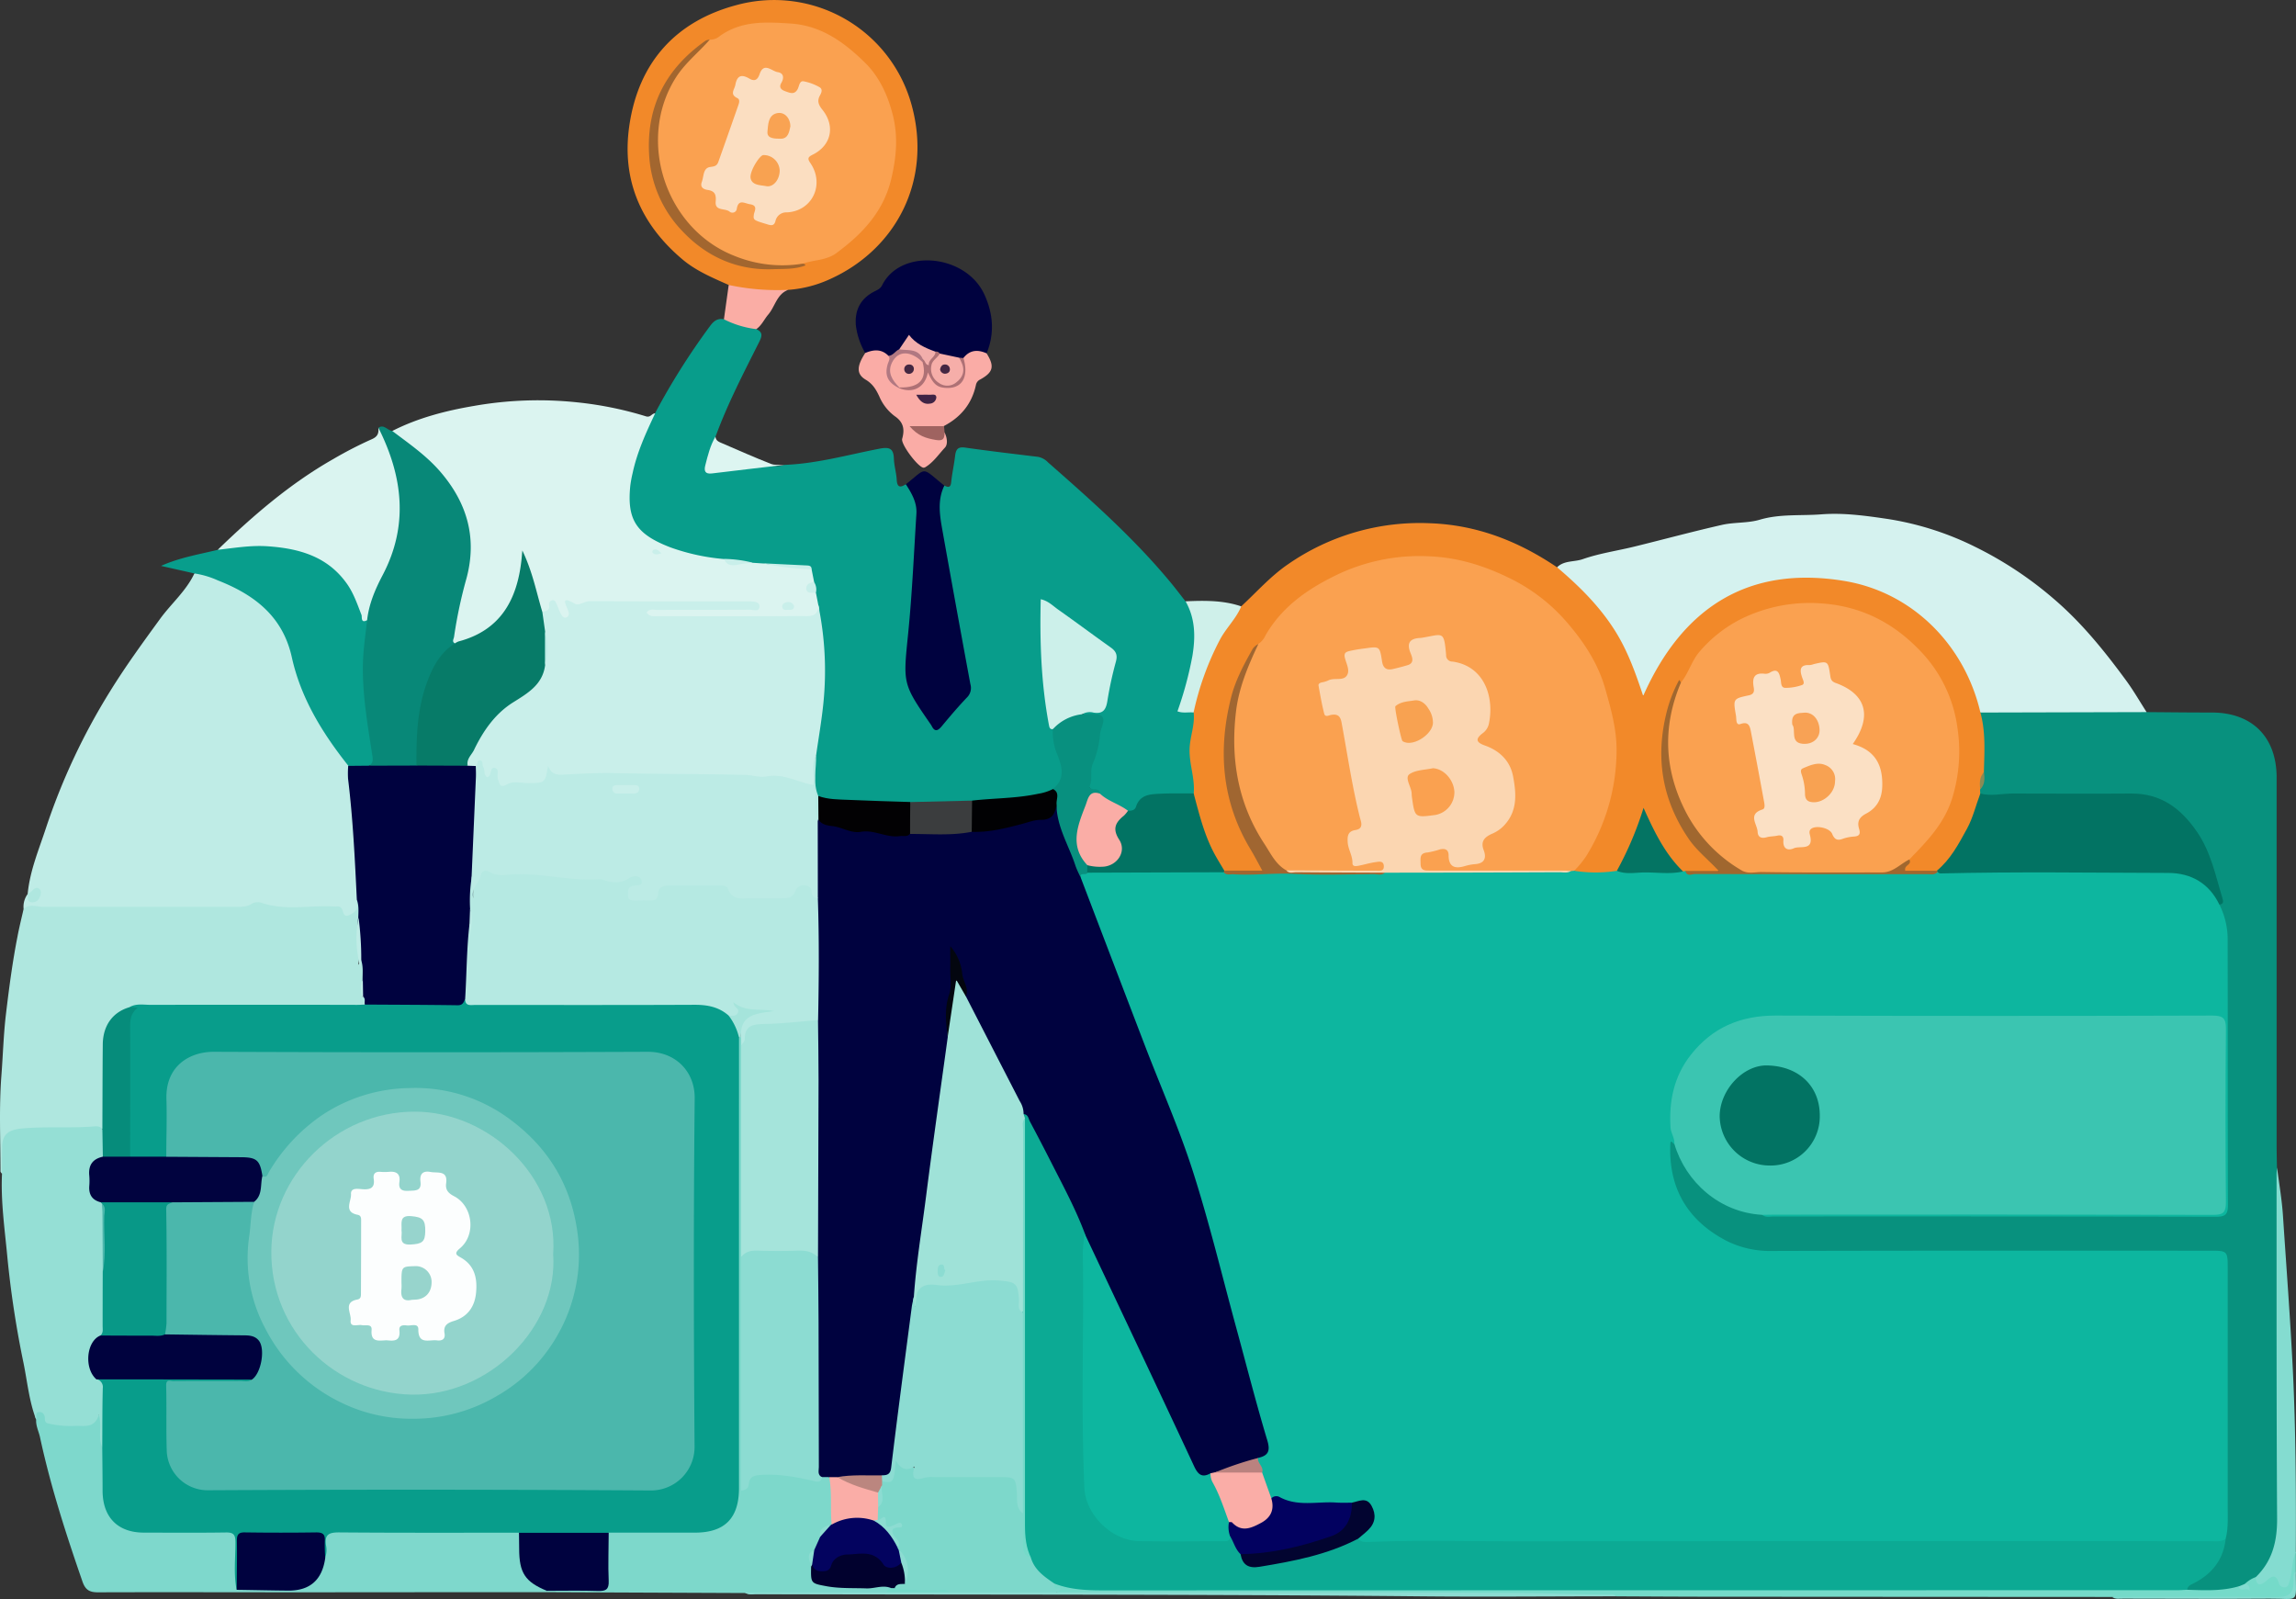 <svg xmlns="http://www.w3.org/2000/svg" width="800" height="557.114" viewBox="0 0 800 557.114">
  <rect x="0" y="0" width="800" height="557.114" fill="#333333" stroke="none"/>
  <g id="a2c2abad-64c0-407c-8be5-099b23d37d1a" transform="translate(-97.71 -43.557)">
    <path id="Path_16631" data-name="Path 16631" d="M93.348,224.528c11.26-.417,22.082-3.505,33.044-5.626,3.5-.677,4.994-.208,5.12,3.52.082,2.441.841,4.86.982,7.308.156,2.7,1.258,2.783,3.163,1.541,3.892,2.233,4.331,6.1,4.637,9.9.484,5.954-.618,11.848-.908,17.78-.536,10.866-1.727,21.695-2,32.583a6.943,6.943,0,0,1-.067,1.853c-2.783,8.864,3.424,14.349,7.688,20.556.915,1.332,2.047,1.355,3.044.127,2.583-3.17,5.493-6.051,8.015-9.273,1.3-1.66,1.064-3.483.744-5.329-2.389-13.538-4.778-27.068-7.346-40.576-1.087-5.708-2.27-11.424-2.8-17.214-.313-3.461-.8-7.219,2.419-9.936,1.295.625,2.188.811,2.389-1.176.313-3.074,1-6.1,1.362-9.169.26-2.173.9-3.267,3.461-2.9,8.447,1.2,16.932,2.2,25.4,3.223a6.49,6.49,0,0,1,3.513,1.928c15.056,13.225,30.052,26.5,42.861,42.02,1.727,2.091,3.357,4.257,5.039,6.393,3.156,2.612,3.721,6.289,3.952,10.017.484,7.286-1.31,14.252-3.342,21.144-1.593,5.381-1.682,5.351,2.776,7.733a6.133,6.133,0,0,1,.357,4.689A32.531,32.531,0,0,0,236.8,333.5a7.249,7.249,0,0,1-.342,5.411c-1.243,1.347-2.91,1.146-4.465,1.191-2.463.074-4.934-.052-7.4.06-3.17.149-6.133.707-7.9,3.84a3.364,3.364,0,0,1-3.081,1.734,33.93,33.93,0,0,1-11.164-6.244c-3.773-2.441-4.465-4.867-2.6-10.8a102.64,102.64,0,0,0,2.865-11.908c.536-2.91.283-4.629-3.2-4.361a2.91,2.91,0,0,1-2.069-.744c0-2.374,1.92-1.89,3.133-1.89,2.828,0,3.937-1.488,4.413-3.989.744-4.019,1.652-8.015,2.635-11.99a4.845,4.845,0,0,0-1.972-5.53c-6.319-4.8-12.749-9.444-19.35-13.85-1.593-1.057-2.754-1.414-2.783,1.139a191.773,191.773,0,0,0,3.111,39.2,11.216,11.216,0,0,0,.878,2.047,67.5,67.5,0,0,0,2.62,10.419c1.488,4.294,1.407,8.268-2.977,11.007-3.773,2.516-8.239,2.553-12.451,2.977a125.312,125.312,0,0,1-16.21,1.131c-7.085,1.221-14.23.744-21.352.744-9.288-1.109-18.688-.052-27.969-1.325-1.578-.216-3.208-.342-4.413-1.608-2.62-4.6-1.116-9.556-1.258-14.371,1.488-11.015,3.364-22.007,2.687-33.193a154.352,154.352,0,0,0-1.727-18.42,28.943,28.943,0,0,1-1.049-4.808,15.346,15.346,0,0,0-.491-3.944,36.116,36.116,0,0,0-1.362-4.235C96.34,260,91.078,260.013,85.824,259.7A17.467,17.467,0,0,1,82.1,259.4a91.866,91.866,0,0,0-9.675-1.221c-8.819-.7-17.363-2.59-25.207-6.765s-9.75-11.491-8.544-19.618c1.347-9.072,3.721-17.862,9.623-25.3a242.618,242.618,0,0,1,19.142-30.335c1.347-1.838,2.642-2.769,4.845-2.382,3.989.394,7.874,1.116,11.275,3.431,2.158,1.057,2.173,2.173,1.042,4.421-5.47,10.9-11.082,21.665-15.257,33.1a34.54,34.54,0,0,1-1.675,7.442c-1.168,3.572-.469,4.465,3.386,4.116,4.532-.394,9-1.295,13.545-1.667C87.52,224.379,90.438,225.525,93.348,224.528Z" transform="translate(277.665 -18.996)" fill="#089d8b"/>
    <path id="Path_16632" data-name="Path 16632" d="M692.611,357.346c7.561.052,15.123.149,22.685.141,14.074,0,22.625,8.507,22.625,22.7V508.532c0,2.478.074,4.957.112,7.442.581,8.745,1.146,17.49,1.146,26.257v98.441c0,7.041-2.114,13.121-7.316,18a54.171,54.171,0,0,1-4.823,3.029,17.8,17.8,0,0,1-2.873,1.2c-5.552,2.009-11.231,1.905-16.954,1.02-1.995-2.151-.089-2.977,1.4-3.721,4.242-2.166,6.981-5.723,9.251-9.72a12.213,12.213,0,0,0,1.3-6.073,53.792,53.792,0,0,0,.536-8.187q0-41.677,0-83.318c0-1.116,0-2.233-.037-3.349,0-2.337-1.213-3.342-3.468-3.379-1.488,0-2.977-.045-4.465-.045-49.715,0-99.431-.171-149.146.1-14.141.082-31.511-9.229-36.073-26.793a35.306,35.306,0,0,1-.789-10.687c.045-1.027-.171-3.2,2.233-2.032,2.471,3.818,3.885,8.187,6.743,11.863,5.954,7.614,13.776,11.729,23.272,12.89a16.273,16.273,0,0,1,1.831.32,22.732,22.732,0,0,0,4.465.179H713.815c5.954,0,6.013-.1,6.021-6.051.052-28.765-.067-57.53-.119-86.295a59.944,59.944,0,0,0-2.158-14.282c.327-6.847-2.054-13.114-4.7-19.172a39.854,39.854,0,0,0-9.541-13.56,22.333,22.333,0,0,0-15.934-5.85c-15.711.089-31.429-.506-47.14.342-1.95.1-4,.29-5.693-1.094a2.233,2.233,0,0,1-.5-1.756,13.286,13.286,0,0,0,.886-6.7c-.365-5.954.744-12-.968-17.862a2.493,2.493,0,0,1,.744-2.687c1.578-.938,3.342-.8,5.061-.8h47.1A11.247,11.247,0,0,1,692.611,357.346Z" transform="translate(153.042 -65.676)" fill="#08917e"/>
    <path id="Path_16633" data-name="Path 16633" d="M-243.934,409.536a7.442,7.442,0,0,1,1.414-5.21c1.057,1.027,2.106,2.679,3.319.082-1.183-1.355-2.233.8-3.319-.082.744-8.068,3.915-15.488,6.4-23.071a223.344,223.344,0,0,1,22.364-47.632c5.373-8.693,11.387-16.931,17.4-25.193,3.885-5.329,9.05-9.675,11.908-15.756a2.661,2.661,0,0,1,2.8-.327c10.65,3.156,20.221,7.956,27.023,17.207a26.591,26.591,0,0,1,4.465,10.114c2.977,13.3,9.236,24.984,17.3,35.805,1.176,1.578,2.575,3.036,2.932,5.1,1.533,15.279,2.94,30.566,3.148,45.935a18.384,18.384,0,0,1-.275,2.977c-.744,2.836-3.781,4.034-5.954,2.151-1.682-1.444-3.461-1.615-5.478-1.682-7.628-.268-15.3.811-22.9-1.057-2.88-.744-5.738,1.139-8.76,1.124-24.24-.112-48.48.1-72.72-.149A3.23,3.23,0,0,1-243.934,409.536Z" transform="translate(349.871 -49.283)" fill="#bfece6"/>
    <path id="Path_16634" data-name="Path 16634" d="M679.408,334l-57.872.149c-1.489-1.131-1.823-2.91-2.367-4.51q-10.419-30.841-41.8-39.482c-18.859-5.172-36.051-1.31-51.606,10.032-8.8,6.415-14.937,15.078-19.075,25.163-.484,1.183-.528,3.044-2.285,2.977-1.57-.06-1.972-1.742-2.486-2.977-1.488-3.535-2.352-7.3-3.982-10.8a80.379,80.379,0,0,0-21.218-27.41c-1.139-.967-2.977-1.563-2.694-3.632,2.486-2.419,5.954-1.764,8.931-2.806,5.753-2.017,11.908-2.888,17.862-4.346,10.218-2.508,20.385-5.262,30.64-7.591,4.294-.975,8.931-.558,13.136-1.794,7.107-2.106,14.364-1.325,21.516-1.883,7.71-.6,15.5.491,23.191,1.63a104.5,104.5,0,0,1,30.328,9.675A129.038,129.038,0,0,1,647,294.489c9.749,8.313,17.661,18.13,25.17,28.348C674.809,326.417,677.019,330.279,679.408,334Z" transform="translate(166.245 -42.33)" fill="#d5f2ef"/>
    <path id="Path_16635" data-name="Path 16635" d="M429.994,284.639c7.606,6.453,14.662,13.4,20.05,21.888,4.465,7.026,7.227,14.729,9.958,22.93,13.687-30.886,36.7-45.533,70-40.07,24.039,3.944,42.109,22.58,47.5,45.868,1.883,6.84,1.377,13.813,1.213,20.772-.863,1.913-.469,4.108-1.34,6.028l.06,1.429c.744,3.252-1.1,5.954-2.1,8.723-2.285,6.423-6.229,11.908-10.323,17.3a4.131,4.131,0,0,1-2.761,1.675,78.254,78.254,0,0,1-8.417.074c-3.721-.127-4.019-.744-2.121-4.071.179-.32.335-.655.484-.982a14.487,14.487,0,0,1,3.721-4.562c9.3-8.484,12.652-19.268,13.039-31.563a48.376,48.376,0,0,0-8.8-30.112c-9.891-13.992-23.481-21.427-40.933-21.8-14.185-.305-26.13,4.681-36.542,13.873a26.05,26.05,0,0,0-5.805,8.135c-.863,1.734-1.347,3.788-3.29,4.8-2.233,1.578-2.91,4.19-3.58,6.482-4.4,15.13-3.669,29.866,4.317,43.806a50.118,50.118,0,0,0,10.07,11.848c.878.8,2.374,1.6,1.98,2.9-.484,1.578-2.233,1.206-3.543,1.235-2.6.06-5.21.1-7.8,0a4.753,4.753,0,0,1-1.094-.216c-6.043-3.721-8.47-10.114-11.8-15.852-.6-1.035-.707-2.382-2.039-3.215-2.694,6.534-4.465,13.434-9.258,18.859-5.031,1.4-10.04,1.853-14.989-.365-.409-1.295.476-2.084,1.161-2.977,7.256-9.087,10.553-19.633,12.176-31.02,1.816-12.741-.834-24.783-5.954-36.051a62.605,62.605,0,0,0-27.9-29.866,78.383,78.383,0,0,0-17.862-7.16,63.827,63.827,0,0,0-22.878-1.243,67.116,67.116,0,0,0-37.041,16.522,38.12,38.12,0,0,0-7.777,9.4,13.135,13.135,0,0,1-3.513,4.272,8.705,8.705,0,0,0-2.657,3.505q-14.022,25.818-5.411,53.905c1.8,5.82,4.808,11.112,7.956,16.329,2.516,4.16,1.92,5.21-2.91,5.165-3.074,0-6.2.521-9.229-.491-4.681-4.056-6.08-9.951-8.328-15.3a25.49,25.49,0,0,1-2.292-12.034c.484-5.21-1.593-10.166-1.444-15.436.119-4.339,1.928-8.41,1.421-12.749-1.593-2.538.164-4.852.744-7.055A77.686,77.686,0,0,1,319,298.809a2.084,2.084,0,0,1,.938-.566c5.4-4.979,10.256-10.538,16.373-14.7A80.527,80.527,0,0,1,385.9,269.3C402.3,269.918,416.672,275.649,429.994,284.639Z" transform="translate(210.248 -43.428)" fill="#f28929"/>
    <path id="Path_16636" data-name="Path 16636" d="M74.774,270.648l.878,4.465c-1.7,1.563-1.273,2.776.625,3.721l.841,4.287c1.049,2.917-.476,4.108-3.074,4.622a21.209,21.209,0,0,1-4.064.38q-23.615.045-47.222,0a13.166,13.166,0,0,1-2.977-.208c-1.325-.305-3.022-.573-2.917-2.233.082-1.392,1.622-1.689,2.888-1.853a28.176,28.176,0,0,1,3.721-.127H50.586a13.194,13.194,0,0,0,3.215-.216,8.722,8.722,0,0,0-4.212-.506H.134a31.435,31.435,0,0,0-5.21.357c-2.076.342-4.3-.112-4.376,3.394-.045,2.009-2.545,1.868-3.275.424-1.541-3.036-3.371-2.508-5.6-1.206-2.069-.305-2.233-2.069-2.672-3.58-1.325-4.778-2.6-9.564-4.391-14.58-2.062,15.093-8.536,26.16-24.448,29.2-1.771-1.027-1-2.62-.789-3.989a159.805,159.805,0,0,1,3.87-18.9c4.25-15.227-.082-27.983-10.806-39.043a93.777,93.777,0,0,0-10.784-9.057c-1.235-.945-2.836-1.652-3.036-3.528,9.013-4.6,18.792-7.108,28.579-8.76a128.963,128.963,0,0,1,35.724-1.25,124.154,124.154,0,0,1,24.1,4.882c1.7.543,2.054-1.072,3.23-1.012-3.163,6.7-6.274,13.456-7.837,20.779A41.477,41.477,0,0,0,11.6,241.5c-1.228,11.99,2.151,16.946,13.955,21.5a73.13,73.13,0,0,0,18.7,4.071c3.051,2.352,6.7.439,9.921,1.3l3.513.231a142.634,142.634,0,0,0,15.934,1.288C74.2,269.844,74.462,270.246,74.774,270.648Z" transform="translate(305.728 -28.737)" fill="#dbf4f0"/>
    <path id="Path_16637" data-name="Path 16637" d="M-246.747,448.77c2.047-1.89,4.465-.744,6.7-.744h67.227c1.868,0,3.721.067,5.4-.967a4.3,4.3,0,0,1,3.6-.424c8.343,2.873,16.924.744,25.379,1.288.975.06,1.809-.372,2.538.744.61.945.491,3.133,2.493,2.292,1.756-.744,3.379-1.905,2.746-4.346a3.14,3.14,0,0,1,.127-1.1c2.486,1.488,1.444,3.863,1.392,5.954-1.02,3.773-.38,7.621-.514,11.432a39.572,39.572,0,0,1-.454,5.3c.581-.357.275-1.384,1.035-1.742,2.583,1.615,1.488,4.064,1.444,6.274-.8,1.98-.313,4.175-1,6.185-.067.194-.313.409-.074.647.179-.424.514-.417.893-.342a2.216,2.216,0,0,1-.208,3.483c-1.734.9-3.624.744-5.47.744-24.292-.052-48.584.149-72.876-.1a6.341,6.341,0,0,0-2.553.357c-6.7,2.091-9.11,7.115-9.206,13.62-.119,7.651,0,15.309-.045,22.96,0,1.7.231,3.483-.826,5.024-3.662.7-7.368.394-11.052.432-5.693.06-11.387,0-17.073.439-4.093.313-5.731,1.853-6.036,5.909-.231,2.977.945,6.207-1.094,9-.194-.313-.551-.618-.551-.93,0-11.112-.536-22.216.32-33.335.558-7.241.744-14.49,1.622-21.732,1.072-8.931,2.233-17.817,3.967-26.621C-248.295,455.237-247.476,452.007-246.747,448.77Z" transform="translate(352.683 -88.517)" fill="#afe7df"/>
    <path id="Path_16638" data-name="Path 16638" d="M-60.29,747.923q-41.611,0-83.229.045c-24.4,0-48.792-.082-73.189,0-2.977,0-4.361-.915-5.344-3.721-5.731-16.544-11.119-33.186-14.81-50.333-.439-2.032-1.488-3.944-1.34-6.11-.38-1.168-.96-2.545.506-3.208,1.295-.588,2.449.29,3.059,1.429,1.161,2.173,3.163,2.783,5.292,2.731,4.056-.1,8.313,1.355,12-1.965,1.734-1.563,2.233.409,2.426,1.742.4,3.044-.305,6.17.662,9.184.6,4.808.208,9.63.3,14.446.179,9.229,4.8,13.858,14.051,13.9,8.648.045,17.3,0,25.952,0,5.388,0,5.991.662,6.036,5.954v10.01c0,1.221-.194,2.5.819,3.476,1.816,1.191,3.855.655,5.8.744,3.089.082,6.185,0,9.273,0,8.819,0,11.714-2.307,13.657-10.829.566-1.816.327-3.721.409-5.537.1-2.411,1.362-3.587,3.721-3.773.99-.074,1.98-.1,2.977-.1h56.027a14.273,14.273,0,0,1,4.406.417c1.727.655,1.771,2.188,1.868,3.669.1,1.719,0,3.453.119,5.21.32,4.518,2.233,8.016,6.43,10.062a5.506,5.506,0,0,1,2.106,1.488,1,1,0,0,1,.022,1.072Z" transform="translate(348.506 -149.617)" fill="#7ed8cc"/>
    <path id="Path_16639" data-name="Path 16639" d="M-219.112,663.46c-1.637-3.364,0-7.026-1.183-11.32-1.548,4.89-5.113,3.773-8.276,3.907a35.372,35.372,0,0,1-9.526-.886c-.915-.216-1.049-.975-1.035-1.727,0-1.362-.789-2.315-1.942-2.233-1.7.1-.744,1.742-1.087,2.664-2.449-6.371-3.066-13.158-4.413-19.774a345.53,345.53,0,0,1-5.634-36.944c-.893-9.578-2.307-19.172-1.861-28.862,0-3.074,0-6.155.045-9.236,0-4.942,2.538-6.311,7.532-6.7,8.112-.67,16.21,0,24.285-.647,1.384-.112,2.3-.089,3.156.915,1.868,2.865,1.087,5.954.744,9.005-2.315,2.627-4.89,4.912-4.361,9.162.357,2.9.886,5.284,3.416,6.914a4.033,4.033,0,0,1,.982,1.682c.618,7.673,0,15.369.335,23.071.1,5.813.037,11.633,0,17.453a7.738,7.738,0,0,1-.975,4.644c-4.629,4.19-5.21,10.777-1.235,14.833a4.086,4.086,0,0,1,2.106,3.721c.223,5.954.194,11.863,0,17.795a3.327,3.327,0,0,1-1.072,2.56Z" transform="translate(352.474 -115.666)" fill="#95dfd5"/>
    <path id="Path_16640" data-name="Path 16640" d="M-75.237,225.577c5.805,4.391,11.781,8.492,16.634,14.066,9.675,11.164,13.166,23.7,9.005,38.157a160.962,160.962,0,0,0-4.1,19.559c-.119.744-.826,1.652.3,2.233.432.886-.186,1.369-.744,1.846-6.177,5.262-8.782,12.369-10.084,20.042a86.249,86.249,0,0,0-1.533,17.289c.045,1.444.1,2.977-1.362,4.011a37.83,37.83,0,0,1-15.7-.119c-2.322-16.827-5.775-33.61-2.151-50.69a33.96,33.96,0,0,1,4.465-14.409c8.358-14.408,8.551-29.323,3.141-44.654-.99-2.8-1.608-5.693-2.649-8.469C-78.08,223.188-76.889,225.391-75.237,225.577Z" transform="translate(309.607 -31.879)" fill="#088878"/>
    <path id="Path_16641" data-name="Path 16641" d="M1,703.253v-.506c1.191-1.444,2.888-1.25,4.465-1.28,4.078-.082,8.187-.1,12.25,0,2.7.06,3.8-1.057,3.721-3.721-.1-3.587-.06-7.174,0-10.762,0-1.6-.074-3.245,1-4.622,1.637-1.176,3.543-.975,5.381-.982h24.56c9.779,0,14.4-4.518,14.423-14.3.074-29.77,0-59.465,0-89.2v-61.7c0-1.965-.246-3.982.677-5.85a1.072,1.072,0,0,1,1.235-.543c1.027.93.945,2.233,1.161,3.431.052,24.329.179,48.666-.052,73,.127,26.16,0,52.32.275,78.89,1.488-3.721,4.465-3.721,7.569-3.721a46.234,46.234,0,0,1,12.168,1.161c2.233.588,4.547,1.414,6.9.32a2.977,2.977,0,0,1,2.6.208c2.813,4.808,1.488,10.047,1.57,15.138a4.131,4.131,0,0,1-.32,1.079c-1.079,1.92-4.16,2.456-3.781,5.411a7.256,7.256,0,0,1-2.315,4.57c-1.771,1.808-.826,3.825-.432,5.8.633,4.681,1.712,5.827,7.554,5.872,5.426.045,10.881.476,16.306-.223,1.221-.156,2.523-.469,3.1,1.161a2.627,2.627,0,0,1-2.4,1.95c-15.078-.052-30.149.052-45.228,0a6.962,6.962,0,0,1-3.29-.29Z" transform="translate(287.216 -104.947)" fill="#7dd8cb"/>
    <path id="Path_16642" data-name="Path 16642" d="M74.084,123.65c-5.612-2.5-11.312-4.867-16.083-8.879-14.475-12.2-21.27-27.6-18.561-46.53C42.647,45.959,55.812,31.6,77.157,26.035a49.678,49.678,0,0,1,60.715,35.136c7.137,26.309-5.626,50.095-28.43,60.41a41.953,41.953,0,0,1-14.662,3.781c-6.08,1.422-12.131,1.63-18.145-.38a5.44,5.44,0,0,1-2.553-1.332Z" transform="translate(277.534 19.194)" fill="#f28929"/>
    <path id="Path_16643" data-name="Path 16643" d="M-107.781,305.411c-.64,5.6-1.488,11.164-1.488,16.865,0,10.263,1.771,20.3,3.319,30.372.246,1.593.156,2.553-1.027,3.468a6.164,6.164,0,0,1-7.316.067c-9.02-11.342-16.559-23.525-19.722-37.845s-13.121-21.829-25.8-26.793a30.882,30.882,0,0,0-8.149-2.411l-11.633-2.627c6.542-2.925,13.24-4.011,19.782-5.6,12.92-4.175,25.431-3.133,37.346,3.319,5.537,2.977,9.028,7.993,11.58,13.672C-109.76,300.365-109.195,303.074-107.781,305.411Z" transform="translate(333.406 -45.78)" fill="#089e8c"/>
    <path id="Path_16644" data-name="Path 16644" d="M-100.99,291.638c-2.315,1.265-1.7-1.154-1.957-1.823-1.488-3.8-2.769-7.673-5.21-11.045-6.773-9.437-16.693-12.131-27.537-12.875-5.842-.4-11.588.6-17.356,1.235,12.3-11.908,25.237-23.071,40.189-31.578a137.5,137.5,0,0,1,13.471-6.944c2.166-.938,2.493-2.151,2.307-4.049,8.522,16.909,10.65,34.027,1.488,51.42C-98.214,280.966-100.365,286.027-100.99,291.638Z" transform="translate(326.615 -32.008)" fill="#daf4f0"/>
    <path id="Path_16645" data-name="Path 16645" d="M182.483,250c-2.538,5.21-1.555,10.628-.6,15.971q4.748,26.614,9.675,53.2a4.63,4.63,0,0,1-1.2,4.644c-3.066,3.215-5.954,6.624-8.789,10.032-1.347,1.608-2.426,2.054-3.513-.141a5.113,5.113,0,0,0-.394-.625c-9.824-14.193-9.534-14.141-7.792-31.5,1.392-13.888,2-27.857,2.88-41.8.246-3.892-1.66-7.122-3.677-10.256C176.671,243.571,174.192,243.325,182.483,250Z" transform="translate(244.266 -37.242)" fill="#00023f"/>
    <path id="Path_16646" data-name="Path 16646" d="M148.959,178.533a25.1,25.1,0,0,1-3.275-9.764c-.38-5.21,1.63-9.139,6.319-11.6,1.087-.573,2.233-.982,2.836-2.233,6.52-13.069,29.226-10.858,35.657,3.252,3.066,6.7,3.595,13.553.744,20.5-2.761.38-5.634.32-8.053,2.039a4.339,4.339,0,0,1-1.63.171,37.392,37.392,0,0,1-6.326-1.444,17.569,17.569,0,0,0-1.995-.6c-2.233-.64-4.614-1.407-6.214-3.051-2.322-2.389-3.587-1.488-4.867.834a5.664,5.664,0,0,1-.953,1.116c-1.176,1.079-2.233,2.4-4.056,2.315C154.608,178.511,151.72,178.816,148.959,178.533Z" transform="translate(250.223 -11.985)" fill="#00023f"/>
    <path id="Path_16647" data-name="Path 16647" d="M653.3,762.056a10.717,10.717,0,0,1,3.721-2.352c1.347,1.34,2.635.841,3.982-.052,1.734-1.146,3.3-1.555,4.592.744,1.146,2.076,2.009,1.25,2.545-.506.61-2.017.588-4.16,1.221-6.162.327-1.042-.1-2.649,1.719-2.8v6.7a22.809,22.809,0,0,0-.543,5.865c-.045,2.836-1.206,3.476-3.84,3.453-13.962-.112-27.931,0-41.893-.074-5.917,0-11.841.4-17.743-.275q-69.959-.037-139.858-.082c-10.911,0-21.814-.082-32.747-.127a5.157,5.157,0,0,0-2.233-.238c-17.475.26-34.979-.432-52.424-.394-46.493.1-92.978-.633-139.463-.35-.633-.074-1.079-.171-.834-1.079.067-.238,1.295.112.246-.327-.6-.246-1.548.067-1.682-.826s.61-1.489,1.488-1.637c11.4,2.523,22.96,1.488,34.458,1.488q175.768.1,351.528.067c2.553,0,5.21-.573,7.606,1,5.954.179,11.975.528,17.862-1.154C651.885,762.89,653.24,764.1,653.3,762.056Z" transform="translate(226.589 -166.631)" fill="#75dac9"/>
    <path id="Path_16648" data-name="Path 16648" d="M815.034,704.956c-1.414,3.163-1.168,6.7-2.158,9.943-.283.923-.365,2.129-1.488,2.307a2.084,2.084,0,0,1-2.292-1.488c-.975-3.357-2.516-2.374-4.384-.744s-3.394,1.935-3.721-1.228c5.85-5.612,7.569-12.5,7.524-20.5-.246-39.9-.164-79.8-.186-119.7,0-.863.119-1.719.179-2.582.7,5.6,1.682,11.164,2.054,16.82,1.176,17.862,2.553,35.768,3.438,53.69C815.034,662.594,815.138,683.752,815.034,704.956Z" transform="translate(82.612 -120.605)" fill="#84dcd0"/>
    <path id="Path_16649" data-name="Path 16649" d="M149.319,189.309c2.888-1.221,5.664-1.488,8.1.99,1.392.692.9,1.786.677,2.888-.826,4.183-.35,5.21,3.394,7.591,5.083.93,6.408.424,8.35-3.721,1-2.114,1.794-2.233,2.806-.141a5.463,5.463,0,0,0,4.465,3.468c3.989.454,6.624-2.143,6.259-6.2-.1-1.057-.826-2.158.179-3.156,2.233-2.836,5-2.977,8.06-1.6,2.821,4.5,2.352,6.6-2.233,9.11a2.687,2.687,0,0,0-1.488,1.928c-1.414,6.557-5.277,11.208-11.164,14.289-2.731,2-5.954.335-8.849,1.191,3.022,2.9,6.11,3.26,9.087,1.064.9,1.756,1.206,4.116.119,5.277-2.173,2.315-3.974,5.068-6.765,6.773a1.265,1.265,0,0,1-.685.208c-1.89-.119-7.963-8.187-7.442-10.062.938-3.282.491-5.813-2.6-7.9a16.71,16.71,0,0,1-5.388-6.921c-1.1-2.322-2.233-4.294-4.726-5.783C146.156,196.625,146.372,193.834,149.319,189.309Z" transform="translate(249.863 -22.76)" fill="#faaca6"/>
    <path id="Path_16650" data-name="Path 16650" d="M318.5,307.574c-1.779,4.317-5.269,7.524-7.442,11.64a99.288,99.288,0,0,0-9.162,25.341c-1.809-.193-3.677.335-5.619-.409a126.632,126.632,0,0,0,5.21-19.3c1.094-6.609,1.035-13.017-2.382-19.03C305.628,305.534,312.17,305.415,318.5,307.574Z" transform="translate(211.696 -52.751)" fill="#cff0ea"/>
    <path id="Path_16651" data-name="Path 16651" d="M202.611,769.444c53.161,0,106.33-.156,159.491.186,11.112.074,22.245.514,33.372.581a2.6,2.6,0,0,1,2.069.6c-22.938,0-45.875.231-68.813,0-76.984-.744-153.969-.528-230.961-.744-1.332,0-2.746.35-3.959-.566l30.112-.074h19.157c1.786-1.042,3.758-1,5.738-1.012,5.537,0,11.067.112,16.6-.1,10.747-.127,21.494,0,32.241-.052A7.858,7.858,0,0,1,202.611,769.444Z" transform="translate(263.479 -171.064)" fill="#8cdcd2"/>
    <path id="Path_16652" data-name="Path 16652" d="M85.617,157.77a80.443,80.443,0,0,0,20.727,1.7c-3.989,1.488-4.555,5.813-6.959,8.618-1.414,1.652-2.277,3.773-4.16,5.068A33.825,33.825,0,0,1,83.95,169.73Z" transform="translate(266.001 -14.926)" fill="#faada5"/>
    <path id="Path_16653" data-name="Path 16653" d="M102.717,238.619c-8.41.99-16.82,1.942-25.222,2.977-2.456.305-2.813-.915-2.337-2.8.871-3.438,1.719-6.907,3.535-10.017.134,1.533,1.414,1.905,2.516,2.382,5.567,2.4,11.119,4.867,16.76,7.078C99.375,238.827,101.124,238.53,102.717,238.619Z" transform="translate(268.296 -33.087)" fill="#ddf5f1"/>
    <path id="Path_16654" data-name="Path 16654" d="M733.84,768.918c19.008,0,38.023-.208,57.031.045,4.145.052,6.088-.923,6.237-5.135.045-1.273-.38-2.769.744-3.878,0,11.677,1.488,9.459-9.095,9.541-16.991.134-33.975,0-50.966,0C736.475,769.454,735.061,769.811,733.84,768.918Z" transform="translate(99.786 -168.938)" fill="#84dcd0"/>
    <path id="Path_16655" data-name="Path 16655" d="M183.073,226.115c-.067,1.95-.365,3.014-2.977,2.575-3.4-.566-6.4-1.414-9.236-4.83h12.012Z" transform="translate(243.773 -31.829)" fill="#9f6360"/>
    <path id="Path_16656" data-name="Path 16656" d="M-10.254,309.481c1.154-.454,2.769-.4,2.382-2.456a1.436,1.436,0,0,1,.224-1.079,1.436,1.436,0,0,1,.922-.6c.938-.171,1.183.744,1.488,1.377.536,1.109.871,2.322,1.488,3.386.394.7,1.02,1.667,2.009,1.176.811-.4.923-1.191.543-2.233-.744-2.054-2.94-5.582,2.329-2.471,1.347.8,3.357-.923,5.292-.915,18.212.1,36.423.067,54.642.067h1.116c1.362.1,3.237.134,3.252,1.712,0,2.1-2.069,1.206-3.208,1.213-10.777.074-21.583,0-32.337.067-1.265,0-2.754-.551-3.773.9.99,1.541,2.53,1.295,3.959,1.295,16.6,0,33.208.074,49.8-.067,2.516,0,6.11.7,6.043-3.825a112.12,112.12,0,0,1,1.809,33.952c-.6,6.14-1.682,12.228-2.545,18.338-1.1,3.379-.045,6.892-.6,10.3-2.076,1.63-4.064.491-5.887-.417a15.949,15.949,0,0,0-6.453-1.414c-14.49-.811-29.025-.1-43.479-.953-9.965-.581-19.8.744-29.7.246-1.727-.1-3.52.223-5.165-.4-1.258-.476-1.756-.082-2.233,1.027-.789,1.9-2.508,2.233-4.309,2.307-3.58.171-7.152-.067-10.732.7-3.1.662-2.642-2.6-3.848-4.376-2.188,2.158-3.379.953-4.183-1.325-.305-.856-.64-1.667-1.816-1.355A3.944,3.944,0,0,1-36,363.446c-1.488-1.31-.744-2.724-.089-4.041,4.465-9.02,10.107-17.006,19.276-21.881,4.064-2.158,5.783-5.909,6.758-10.144a31.876,31.876,0,0,0-.119-11.216C-10.47,313.939-11.884,311.721-10.254,309.481Z" transform="translate(296.9 -52.663)" fill="#c9efea"/>
    <path id="Path_16657" data-name="Path 16657" d="M290.919,395.8c1.98,7.39,3.788,14.848,7.539,21.583,1,1.8,2.091,3.55,3.141,5.321a1.087,1.087,0,0,1-.61,1.2,9.339,9.339,0,0,1-4.369.647q-18.978.037-37.956,0a10.353,10.353,0,0,1-4.384-.6,1.935,1.935,0,0,1-.945-2.233c1.273-2.173,3.453-1.369,5.3-1.526,5.016-.424,7.2-3.833,5.314-8.44-2.143-5.21-1.317-7.219,4.1-9.9,1.161,0,2.367-.141,2.769-1.392,1.407-4.384,5.135-4.391,8.648-4.562C283.268,395.715,287.093,395.819,290.919,395.8Z" transform="translate(222.698 -75.8)" fill="#027363"/>
    <path id="Path_16658" data-name="Path 16658" d="M236.452,350.172c-1,.082-1.191-.558-1.347-1.362-2.716-14.416-3.252-28.958-2.873-43.91,2.6.551,4.227,2.3,6.051,3.587,6.17,4.339,12.206,8.864,18.353,13.225,1.853,1.317,2.426,2.635,1.771,4.986a126.8,126.8,0,0,0-2.977,13.761c-.484,2.977-1.57,4.465-4.785,3.944a5.1,5.1,0,0,0-3.952.551C243.24,346.652,240.07,348.848,236.452,350.172Z" transform="translate(228.104 -52.555)" fill="#ccf0ea"/>
    <path id="Path_16659" data-name="Path 16659" d="M237.93,363.909a16.269,16.269,0,0,1,10.226-5.21c2.322.134,5.381-.58,6.765.625,1.593,1.384-.424,4.235-.551,6.482a32.3,32.3,0,0,1-2.568,10.211c-.982,2.449.037,5.143-.99,7.621-.327.781.67,1.176,1.488,1.191,1.072,0,1.987.208,2.069,1.541-2.463.99-3.766,2.977-4.711,5.336a40.19,40.19,0,0,0-2.426,9.616,9.861,9.861,0,0,0,1.637,7.026c.581.863,1.652,1.6,1.087,2.917l-.067,2.6c-.35,1.719-1.853,1.221-2.977,1.533-4.049-7.986-8.038-15.986-8.484-25.185a20.169,20.169,0,0,0-.484-5.478c4.331-3.423,3.282-7.569,1.608-11.819a19.961,19.961,0,0,1-1.622-9.013Z" transform="translate(226.626 -66.292)" fill="#08907f"/>
    <path id="Path_16660" data-name="Path 16660" d="M127.7,397c3.424,1.25,7.026,1.2,10.583,1.355,7.152.32,14.3.521,21.456.744,1.771,3.61,1.072,7.346.581,11.074-1.995,2.977-5.21,2.411-7.71,1.764-6.222-1.615-12.786-.677-18.867-2.917-2.493-.915-5.381-1.139-6.765-3.952C126.624,402.329,125.8,399.53,127.7,397Z" transform="translate(255.12 -76.111)" fill="#020103"/>
    <path id="Path_16661" data-name="Path 16661" d="M252.8,420.73c-6.333-6.758-3.342-13.821-.625-20.839.863-2.233,1.191-5.4,5.031-4.078,2.828,2.679,6.7,3.595,9.75,5.954a10.754,10.754,0,0,1-1.4,1.689c-2.91,2.352-4.153,4.54-1.652,8.4,2.583,3.989-.491,8.842-5.254,9.377a17.058,17.058,0,0,1-5.85-.5Z" transform="translate(223.779 -75.728)" fill="#faada6"/>
    <path id="Path_16662" data-name="Path 16662" d="M227.841,393.76c2.575,1.31,1.012,3.587,1.273,5.44-.372,5.105-.439,4.882-5.478,6.512-5.664,1.838-11.58,2.4-17.318,3.811-2.337.573-4.919.878-7.115-.863-1-3.677-1.608-7.338.454-10.881,7.651-.871,15.4-.744,22.967-2.367A17.429,17.429,0,0,0,227.841,393.76Z" transform="translate(236.76 -75.282)" fill="#010103"/>
    <path id="Path_16663" data-name="Path 16663" d="M192.7,399.17l-.127,10.925c-.238.275-.4.677-.744.744a38.614,38.614,0,0,1-20.735,0q0-5.582.074-11.164Z" transform="translate(243.714 -76.666)" fill="#3b3d3e"/>
    <path id="Path_16664" data-name="Path 16664" d="M127.344,392.123l.067,8.187q.164.834-.685.744c-2.076-4.116-1.809-8.432-1.064-12.779.528-3.431-.863-7.033.93-10.345C126.719,382.656,125.372,387.464,127.344,392.123Z" transform="translate(255.473 -71.233)" fill="#b5e9e2"/>
    <path id="Path_16665" data-name="Path 16665" d="M119.118,290.161A95.935,95.935,0,0,1,102,288.07l15.339.744C118.277,288.851,119.118,288.948,119.118,290.161Z" transform="translate(261.384 -48.251)" fill="#c9efea"/>
    <path id="Path_16666" data-name="Path 16666" d="M93.913,287.312a46.35,46.35,0,0,0-4.7.633c-1.98.439-4.22.685-5.21-1.935a43.391,43.391,0,0,1,9.913,1.3Z" transform="translate(265.988 -47.724)" fill="#c9efea"/>
    <path id="Path_16667" data-name="Path 16667" d="M125.846,300.606c-1.273-.127-3.111.469-3.342-1.362-.194-1.555,1.25-2.233,2.716-2.374a4.733,4.733,0,0,1,.625,3.736Z" transform="translate(256.145 -50.502)" fill="#c9efea"/>
    <path id="Path_16668" data-name="Path 16668" d="M250.757,433.939c-.141-1.861,1.957-.417,2.307-1.555l47.55-.149c5.626-.089,11.32,1.064,16.82-1.146,2.27-.908,4.2,1.079,6.46,1.012,3.944-.119,7.9,0,11.841,0h17.028a13.2,13.2,0,0,0,4.741-.581c4.823-.655,9.675-.179,14.483-.171,16.239,0,32.479-.037,48.718,0a7.285,7.285,0,0,1,2.084.38,48.422,48.422,0,0,0,14.885,0,97.647,97.647,0,0,1,23.071.231l.744-.164c2.977,1.131,6.14.618,9.184.521,19.685-.647,39.37,0,59.056-.283,6.43-.089,12.853.744,19.283.208,3.468-1.057,7.033-1.057,10.62-1.049q34.3.052,68.612,0a23.429,23.429,0,0,1,16.292,6.081c1.8,1.608,3.721,3.342,3.036,6.229a27.046,27.046,0,0,1,2.88,12.868c.06,30.6,0,61.2.112,91.795,0,3.349-.982,4.1-4.2,4.1q-77.118-.149-154.237-.089c-1.317,0-2.746.424-3.907-.64,1.972-1.861,4.465-1.235,6.7-1.235q72.936-.06,145.871,0c8.484,0,7.755.484,7.762-7.941V489.154c0-5.612-.074-5.693-5.507-5.693H490.872a33.335,33.335,0,0,0-32.821,39.6c.246,1.325.744,2.679-.387,3.878-.491-.067-1.317-1.987-1.407.149-.573,14.624,5.44,26.16,19.507,33.528a33.855,33.855,0,0,0,15.964,3.565c50.794-.149,101.6-.089,152.4-.089,6.348,0,6.348,0,6.348,6.527v83.258c0,3.58.193,7.167-.744,10.687-.834,1.488-2.277,1.786-3.8,1.89s-3.223.067-4.83.067H365.14c-4.465,0-8.931-.6-13.4,0a5.954,5.954,0,0,1-3.6-.662c-1.652-1.273-.655-2.33.335-3.327a13.648,13.648,0,0,0,2.806-3.416,5.308,5.308,0,0,0-.141-5.626c-1.206-1.8-2.977-1.354-4.711-1.034-.6.112-1.2.275-1.816.365-9.117.164-18.279,1.049-27.15-2.032-3.148-2.233-2.977-6-4.3-9.109,0-1.928-1.712-3.52-1.109-5.574,3.23-1.853,3.208-4.361,2.233-7.71-7.785-27.284-15.227-54.665-22.618-82.06-4.7-17.438-12.325-33.729-18.479-50.608-7.011-19.2-14.714-38.142-21.925-57.269C250.78,437.064,249.775,435.606,250.757,433.939Z" transform="translate(223.445 -84.768)" fill="#0db69f"/>
    <path id="Path_16669" data-name="Path 16669" d="M528.423,544.544c.179-2.062-1.228-3.773-1.347-5.731-.566-9.273,1.191-17.862,7.122-25.394,7.584-9.593,17.445-13.657,29.606-13.62q76.054.238,152.116,0c3.885,0,4.711,1.1,4.674,4.778q-.268,30.12,0,60.284c0,3.357-.8,4.384-4.294,4.376q-76.426-.171-152.86-.074c-1.489,0-2.977.045-4.465.067C544.111,568.374,532.382,557.8,528.423,544.544Z" transform="translate(152.693 -102.402)" fill="#3bc5b1"/>
    <path id="Path_16670" data-name="Path 16670" d="M340.594,693.74c.96,1.265,2.471,1.206,3.721,1.154,17.862-.744,35.8-.2,53.7-.223q119.7-.134,239.408-.045c1.838,0,3.721.32,5.44-.744-.819,7.442-5.031,12.444-11.58,15.629-.99.484-1.689.923-1.808,2.032-1.235.052-2.471.156-3.721.156q-186.976,0-373.952.052c-5.731,0-11.372-.223-16.8-2.285-4.294-.342-6.2-3.721-8.4-6.7a17.272,17.272,0,0,1-1.355-2.977,24.76,24.76,0,0,1-1.749-10.159V548.516a7.278,7.278,0,0,1,.074-2.568c2.024-1.325,2.664.447,3.252,1.652,4.748,9.675,10.375,18.919,14.587,28.854,1.63,3.84,4.525,7.189,4.7,11.618-.744,27.038-.171,54.069-.268,81.122a59.672,59.672,0,0,0,1.012,9.608c1.161,7.227,8.313,13.91,16.485,14.379a225.25,225.25,0,0,0,31.95-.164c1.875-.521,2.233,1.049,2.9,2.158.744,1.28,1.555,2.508,2.233,3.811,1.25,3.639,4.049,3.81,7.241,3.327a133.963,133.963,0,0,0,29.36-7.762C338.2,694.134,339.269,693.4,340.594,693.74Z" transform="translate(230.33 -114.085)" fill="#0caa94"/>
    <path id="Path_16671" data-name="Path 16671" d="M750.236,434.545c-3.572-7.442-9.891-11.007-17.78-11.022-26.488-.06-52.983-.476-79.463.179-.32,0-.647-.32-.975-.5l-.208-.454c4.771-3.967,7.6-9.325,10.494-14.632,2.114-3.87,3.089-8.187,4.651-12.258,3.721,1.012,7.495,0,11.238,0,13.731,0,27.463.112,41.194,0,10.419-.1,17.371,5.091,23.027,13.292,4.9,7.115,6.5,15.324,8.931,23.287C751.68,433.592,751.68,434.4,750.236,434.545Z" transform="translate(120.766 -75.819)" fill="#027363"/>
    <path id="Path_16672" data-name="Path 16672" d="M795.235,765.88c1.131.119,1.771.677,1.652,2.4-1.139-1.422-3.066.744-3.878-1.489Z" transform="translate(84.653 -170.455)" fill="#84dcd0"/>
    <path id="Path_16673" data-name="Path 16673" d="M672.045,391.878c-.186-2.151-.3-4.279,1.34-6.028C673.623,388.016,673.779,390.152,672.045,391.878Z" transform="translate(115.617 -73.259)" fill="#898a55"/>
    <path id="Path_16674" data-name="Path 16674" d="M-50.343,382.364l2.806.1c1.369,1.213,1.377,2.88,1.258,4.465-.863,11.268-.982,22.573-1.742,33.848-1.1,3.721-.372,7.6-.5,11.4a53.419,53.419,0,0,1-.365,5.448c-.662,6.616-.417,13.285-1.064,19.908-.208,2.076.119,4.2-.521,6.252-.744,2.4-2.6,3.126-4.9,3.141q-13.545.119-27.1,0c-1.347,0-2.761-.052-3.721-1.325-.246-.938.394-2.084-.685-2.821a11.29,11.29,0,0,1-.1-5.917c0-2.33.275-4.674-.551-6.936a2.691,2.691,0,0,1-.826-2.664c.35-4-.789-7.986-.119-11.99.052-2.1.253-4.2-.506-6.229-.677-14.081-1.347-28.155-3.059-42.161a32.286,32.286,0,0,1,.052-4.465l7.316-.067,16.373-.045A30.3,30.3,0,0,1-50.343,382.364Z" transform="translate(311.022 -72.013)" fill="#00023f"/>
    <path id="Path_16675" data-name="Path 16675" d="M-242,442.141c.313-.194.647-.357.938-.573.938-.67,1.667-2.233,3.066-1.213.848.61.625,1.853.238,2.761a2.721,2.721,0,0,1-2.85,1.928c-1.9-.216-1.176-1.816-1.4-2.91Z" transform="translate(349.368 -87.113)" fill="#afe7df"/>
    <path id="Path_16676" data-name="Path 16676" d="M440.855,394.326l-1.228.141c-16.731.29-33.491.037-50.192.141-1.488,0-2.783-.127-2.977-1.942s-.536-3.907,1.488-4.949a15.019,15.019,0,0,1,7.167-1.682c1.995.037,2.724,1.541,3.1,3.178.96,4.123,3.952,2.344,6.289,2.129,2.493-.231,4.346-1.288,3.677-4.317-.744-3.26.834-5.359,3.639-6.467,9.824-3.885,9.638-22.58.268-27.485-.744-.4-1.533-.819-2.307-1.206-4.3-2.181-4.369-2.516-1.34-6.415,5.091-6.549,1.087-19.417-7.167-21.97-3.855-1.191-6.512-2.508-6.438-7.07.037-2.337-1.63-3.141-3.878-2.694-1.213.238-2.426.5-3.654.7-2.188.357-2.865,1.548-2.4,3.721.387,1.8.908,4.041-1.124,5.024-2.635,1.273-5.5,2.538-8.551,1.585-1.764-.543-2.233-2.292-2.307-3.93-.171-2.679-1.615-3.364-4-2.917a24.49,24.49,0,0,1-2.932.476c-3.022.194-4,1.488-3.371,4.622.789,3.967.074,4.674-3.967,5.433a28.215,28.215,0,0,0-3.245.8c-1.488.476-2.307,1.377-1.905,3.044a26.789,26.789,0,0,1,.64,4.034c.126,1.541.744,2.635,2.463,2.672,3.014.067,3.892,2.024,4.339,4.592,1.526,8.789,3.446,17.5,4.875,26.316.3,1.846.893,3.61,1.295,5.418.543,2.426.417,4.525-2.233,6.043-2.322,1.355-2.188,3.87-.558,8.038.975,2.493,2.642,1.645,4.287,1.34a12.384,12.384,0,0,1,4.056-.335c1.488.216,2.627.886,2.478,2.62-.141,1.6-1.325,1.935-2.672,1.942-5.455.045-10.911,0-16.373,0-5.21,0-10.419.089-15.629-.06-5.158-2.27-7.442-7.2-9.876-11.618-11.528-21.218-12.98-42.9-1.831-64.846a14.2,14.2,0,0,1,2.009-3.1,7.017,7.017,0,0,0,2.568-3.081c5.723-9.876,14.528-16,24.56-20.9a66.707,66.707,0,0,1,32.843-6.557c9.876.439,18.963,3.327,27.812,7.688a62.361,62.361,0,0,1,19.946,15.48c5.82,6.78,10.695,14.141,13.2,23,2.039,7.2,4.049,14.334,3.93,21.858a70.16,70.16,0,0,1-10.561,36.4A32.142,32.142,0,0,1,440.855,394.326Z" transform="translate(205.342 -47.388)" fill="#faa150"/>
    <path id="Path_16677" data-name="Path 16677" d="M530.148,334.371c2.731-3.357,3.721-7.688,6.7-11.022a46.6,46.6,0,0,1,14.021-11.007,53.92,53.92,0,0,1,27.046-5.619c14.282.7,25.937,6.445,35.672,16.686a47.631,47.631,0,0,1,12.86,26.458,55.438,55.438,0,0,1-1.786,24.813c-2.85,9.005-8.842,15.034-14.952,21.345a11.618,11.618,0,0,1-10.144,4.986c-15.473-.127-30.946,0-46.418-.074A8.863,8.863,0,0,1,548,399.024c-15.264-10.933-23.28-25.833-23.243-44.58C524.8,347.5,525.683,340.34,530.148,334.371Z" transform="translate(153.26 -53.001)" fill="#faa150"/>
    <path id="Path_16678" data-name="Path 16678" d="M330,325.89c-3.55,7.5-6.787,15.13-7.785,23.466-1.965,16.477.618,32,9.861,46.106,2.233,3.364,3.922,7.2,7.7,9.288,2.4.9,4.875.305,7.316.387,8.99.3,18-.454,26.986.4-1.154,1.1-2.575.514-3.848.521-9.273.06-18.561.409-27.8-.1-7.055-.387-14.044.6-21.062.134-1.168-.074-2.5.491-3.453-.744a2.626,2.626,0,0,0,.238-.528h13.225c-1.548-2.806-2.739-5.135-4.086-7.368-10.077-16.7-11.454-34.585-6.765-53.079,1.444-5.7,4.25-11.045,7.16-16.224A4.778,4.778,0,0,1,330,325.89Z" transform="translate(206.164 -57.924)" fill="#a06631"/>
    <path id="Path_16679" data-name="Path 16679" d="M529.649,343.606c-6.587,15.532-5.842,30.782,1.987,45.644a50.7,50.7,0,0,0,19.038,19.737c2.337,1.429,4.8.61,7.107.647,13.977.231,27.954.1,41.931.134,3.93,0,6.341-2.977,9.5-4.51,1.087,1.89-1.965,1.875-1.407,3.915h11a1.279,1.279,0,0,0,.208.454c-.96,1.124-2.277.744-3.468.744q-40.487,0-80.973-.045c-1.131,0-2.836,1.012-3.394-1.087h11.64c-3.8-4.064-7.673-7.085-10.464-11.164-9.3-13.6-11.7-28.281-7.673-44.245a48.751,48.751,0,0,1,4.22-10.9c.045-.082.164-.127.253-.186Z" transform="translate(153.759 -62.236)" fill="#a0672f"/>
    <path id="Path_16680" data-name="Path 16680" d="M525.069,424.724c-4.518,1.049-9.095.275-13.642.342-3.133.052-6.371.744-9.437-.573a117.144,117.144,0,0,0,9.3-21.933C515.156,411.193,518.9,418.755,525.069,424.724Z" transform="translate(159.084 -77.533)" fill="#047463"/>
    <path id="Path_16681" data-name="Path 16681" d="M-42.143,357.072-60,357.005c-.1-9.876.246-19.715,3.721-29.115,1.965-5.344,4.607-10.278,9.675-13.441a5.955,5.955,0,0,1,1.25-.677c14.595-3.848,20.407-14.461,21.94-28.393.074-.707.134-1.414.305-3.29,3.61,7.5,4.9,14.6,6.974,21.442l.953,6.7a61.027,61.027,0,0,1,0,11.863c-.908,6.817-6.118,9.742-11.327,13.017-6.162,3.93-10.263,9.869-13.4,16.373C-40.729,353.269-42.686,354.7-42.143,357.072Z" transform="translate(302.822 -46.721)" fill="#077b68"/>
    <path id="Path_16682" data-name="Path 16682" d="M115.367,307.611c0,1.317-.945,1.347-1.809,1.31s-2.2.372-2.3-1.124c-.074-1.094,1-1.429,1.786-1.548A2.076,2.076,0,0,1,115.367,307.611Z" transform="translate(259.017 -52.892)" fill="#c9efea"/>
    <path id="Path_16683" data-name="Path 16683" d="M53.575,282.923c-1.347.394-2.382.744-3.133-.357-.1-.156.141-.789.365-.886C51.863,281.226,52.585,281.881,53.575,282.923Z" transform="translate(274.577 -46.579)" fill="#c9efea"/>
    <path id="Path_16684" data-name="Path 16684" d="M-116.232,494c10.777.067,21.583.089,32.322.246,1.712,0,2.017-1.027,2.523-2.129a25.305,25.305,0,0,0,7.71.9H-1.157c4.2,0,8.187.491,11.357,3.61,1.89,2.642,5,4.748,3.863,8.737q-.007,78.547-.007,157.095c0,10.509-4.949,15.525-15.354,15.532h-30.09c-1.191,1.094-2.679,1.161-4.168,1.168q-11.454.074-22.915,0a5.907,5.907,0,0,1-4.175-1.146c-20.9,0-41.8.074-62.695-.1-3.491,0-5.031.744-4.51,4.413a7.763,7.763,0,0,1-.283,4.376c-1.578-1.109-1.31-2.843-1.369-4.391-.082-2.136-1.027-3.148-3.178-3.163-7.286-.052-14.572,0-21.858,0-2.166,0-3.133,1-3.156,3.148-.045,3.721,0,7.442-.045,11.119,0,1.585.134,3.26-1.25,4.465-1.1-5.492-.387-11.045-.409-16.567,0-2.553-.633-3.416-3.282-3.379-9.534.141-19.067.067-28.594.052-9.132,0-14.379-5.351-14.416-14.58,0-5.076-.074-10.144-.112-15.22.045-6.847,0-13.7.186-20.549a2.778,2.778,0,0,0-2.233-3.118c1.3-1.541,3.126-1.325,4.815-1.325q22.431-.067,44.863,0a7.023,7.023,0,0,1,4.272.908c-.052,3.051-2.553,2.069-3.982,2.114q-10.226.327-20.459,0c-3.051-.089-4.16.744-4,3.944.283,5.567.067,11.164.1,16.738.045,8.8,4.882,15.13,15.264,15.086,50.348-.223,100.7-.1,151.044-.1,10.613,0,15.13-4.51,15.138-15.212q.045-60.083,0-120.165c0-9.281-4.771-14.26-14-14.781-1.362-.074-2.724-.052-4.093-.052H-167.064a44.862,44.862,0,0,0-4.83.119,12.968,12.968,0,0,0-11.826,11.015c-1.042,6.155-.3,12.377-.514,18.569-.067,1.957.268,4-1,5.76a19.614,19.614,0,0,1-12.756.194c-1.369-1.384-1.191-3.178-1.2-4.882-.037-13.337,0-26.674-.067-40.01,0-2.65,1.206-5.031,1.131-7.636,2.322-1.235,4.845-.692,7.264-.7q35.456-.074,70.919,0C-118.7,494.144-117.467,494.055-116.232,494Z" transform="translate(341.143 -100.438)" fill="#089d8b"/>
    <path id="Path_16685" data-name="Path 16685" d="M-197.4,495.81l2.709.2c-2.374,1.861-2.687,4.108-2.679,6.609.067,15.116,0,30.239,0,45.354a9.578,9.578,0,0,1-9.511,0l-.164-9.675c.045-9.861.045-19.73.141-29.591C-206.8,502.077-203.292,497.44-197.4,495.81Z" transform="translate(340.426 -101.382)" fill="#068c7b"/>
    <path id="Path_16686" data-name="Path 16686" d="M-87.362,453.91a108.654,108.654,0,0,1,.945,14.654l-.342,2.53A37.6,37.6,0,0,1-87.362,453.91Z" transform="translate(310.003 -90.666)" fill="#bfece6"/>
    <path id="Path_16687" data-name="Path 16687" d="M-85.352,482.91l.1,5.917-.156,1.407C-85.664,487.785-86.758,485.329-85.352,482.91Z" transform="translate(309.481 -98.083)" fill="#bfece6"/>
    <path id="Path_16688" data-name="Path 16688" d="M-12,741.94H19.258c0,5.56-.253,11.164,0,16.686.141,3.089-.99,3.677-3.766,3.587-5.954-.193-11.863-.06-17.795-.06-7.6-3.148-9.623-6.244-9.63-14.661C-11.955,745.631-12,743.786-12,741.94Z" transform="translate(290.541 -164.332)" fill="#00023f"/>
    <path id="Path_16689" data-name="Path 16689" d="M-144.16,761.764c.037-5.679.164-11.357.067-17.028-.037-2.233.558-3.044,2.888-2.977q12.407.179,24.813,0c2.285,0,3.081.707,2.932,2.977a57.94,57.94,0,0,0,.156,5.9c-1.035,7.591-5.254,11.409-12.779,11.409C-132.133,761.995-138.132,761.846-144.16,761.764Z" transform="translate(324.342 -164.285)" fill="#00023f"/>
    <path id="Path_16690" data-name="Path 16690" d="M-208,633.137c1.116-.938.789-2.233.8-3.4q0-9.333.037-18.666a163.4,163.4,0,0,0-.141-23.764l-.551-.558a2.994,2.994,0,0,1,2.865-1.362c6.7-.179,13.329-.238,19.99,0a3.677,3.677,0,0,1,2.062.744c-1.34,3.855-.811,7.844-.826,11.8V627.25c0,2.233.1,4.465-1.637,6.289-5.44,1.786-11.015.893-16.522.625C-203.929,634.1-206.184,634.662-208,633.137Z" transform="translate(340.669 -124.252)" fill="#089887"/>
    <path id="Path_16691" data-name="Path 16691" d="M-184.284,581.335h-24.9c-2.977-.744-4.212-2.642-4.011-5.641a22.151,22.151,0,0,0,0-3.662c-.365-3.639,1.191-5.835,4.771-6.587h22.1a5.1,5.1,0,0,1,3.446-1.131c7.785-.045,15.577-.253,23.354.089,4.994.223,6.8,2.136,7.74,7.264-.432,3.855.216,8.187-4.465,10.174-8.648.811-17.311.365-25.967.26a3.1,3.1,0,0,1-2.062-.767Z" transform="translate(342.012 -118.876)" fill="#01033f"/>
    <path id="Path_16692" data-name="Path 16692" d="M-209.446,649.016c5.954,0,11.841.06,17.765.037,1.593,0,3.23.305,4.756-.447a5.21,5.21,0,0,1,3.438-1.183c8.663-.06,17.333-.469,25.952.833,3.133.476,4.919,2.166,4.972,5.433,0,2.233.655,4.465.127,6.661s-1.072,4.518-4.227,4l-42.667-.074h-11.484C-215.184,660.477-214.343,651.025-209.446,649.016Z" transform="translate(342.116 -140.131)" fill="#00023e"/>
    <path id="Path_16693" data-name="Path 16693" d="M-207.05,588c1.332,1.213.744,2.813.662,4.2-.223,6.52.744,13.069-.521,19.559Q-207.013,599.908-207.05,588Z" transform="translate(340.426 -124.96)" fill="#4bb7ac"/>
    <path id="Path_16694" data-name="Path 16694" d="M220.545,550.525c-3.193-8.536-7.517-16.537-11.633-24.642q-3.677-7.241-7.5-14.409c-.536-1.012-.6-2.5-2.233-2.62-2.791-5.053-5.373-10.218-8.1-15.316-3.848-7.189-7.078-14.7-11.238-21.732a8.663,8.663,0,0,1-1.488-4.16c-.915-4.465-1.637-8.931-3.647-13.136,1.325,7.77-2,15.183-1.548,22.878a41.6,41.6,0,0,0,.424,5.158c-1.407,14.312-4.041,28.445-5.76,42.712-1.905,15.86-4.153,31.675-6.036,47.535-1.712,12.466-3.3,24.947-4.912,37.42-.93,7.219-1.563,14.476-2.865,21.643-.447,2.434-1.541,3.833-4.123,3.773-5.105.313-10.256-.35-15.331.685a3.84,3.84,0,0,1-3.17-.982H129c-1.637.1-2.076-1.087-2.419-2.315a11.1,11.1,0,0,1-.268-2.977c0-23.816-.1-47.631.045-71.4-.127-26.048,0-52.052-.06-78.071,0-1.488,0-2.977.112-4.465-.149-14.141-.186-28.281,0-42.422-.149-7.308-.127-14.624-.082-21.933,0-1.7-.216-3.505,1.094-4.949q.119-.335.246-.67c1.057,2,3.595,2.233,4.986,2.389,3.371.4,6.386,2.59,9.846,1.987,4.711-.826,8.931,2.181,13.612,1.488,1.168-.171,2.493.365,3.446-.744,7.174-.045,14.371.655,21.494-.744,5.954.246,11.625-1.191,17.326-2.679,2.181-.573,4.607-1.488,6.572-1.488,4.242.074,5.21-2.121,5.686-5.373.089,7.867,4.406,14.423,6.7,21.583a35.72,35.72,0,0,0,1.7,3.743q11.164,29.278,22.372,58.557c5.626,14.669,12.012,29.085,16.79,44.022,5.723,17.862,10.107,36.192,15.056,54.33,3.58,13.114,6.921,26.294,10.844,39.311,1.154,3.84.268,5.359-3.237,6.14-3.036,2.463-6.884,2.977-10.419,4.3a36.866,36.866,0,0,0-4.145,1.429,10.346,10.346,0,0,1-1.6.543c-3.066,1.444-5.12.491-6.616-2.5-3.223-6.43-5.954-13.069-9.11-19.536-7.189-14.818-13.709-29.948-21.315-44.573C224.742,562.656,221.4,557.052,220.545,550.525Z" transform="translate(255.175 -77.126)" fill="#00023f"/>
    <path id="Path_16695" data-name="Path 16695" d="M85.687,441.364c.484,14.141.365,28.281.089,42.422a7.316,7.316,0,0,1-5.165,1.712c-4.7-.045-9.355.655-14.036.8-2.858.089-4.718.923-5.3,3.944-.223,1.139-.618,2.478-2.285,2.441l-.037-2.925c-1.444-5.768,1.488-8.931,8-8.931-2.233-.484-5.024.856-7.554-.551-1.012-.566-.685-.045-.871.6-.61,2.166-1.995,2.62-3.9,1.384-3.431-3.051-7.442-3.8-11.99-3.781-25.468.119-50.936.052-76.4.06-1.57,0-3.379.5-3.446-2.017.551-8.812.506-17.668,1.555-26.45.826,1.488.5,2.977.394,4.465,0-3.126.424-6.252-.216-9.392a52.4,52.4,0,0,1,.588-11.372c1.9,2.292-.164,4.585.5,7.6a14.193,14.193,0,0,1,1.488-7.718c1.02-2.1,2.5-3.036,4.785-2.285a23.608,23.608,0,0,0,8.1.744c11.268-.238,22.394,1.563,33.588,2.367a10.791,10.791,0,0,0,5.068-.744,6.062,6.062,0,0,1,4.7-.38c1.913.744,2.233,2.33.826,3.766-.96,1-3.662.744-2.642,3.17.514,1.221,6.192,1.1,6.877-.32,2.233-4.614,6.229-4.19,10.2-4.16s7.926,0,11.908,0a5.934,5.934,0,0,1,5.21,2.315c1.273,1.771,2.977,2.121,4.89,2.121,3.223,0,6.445-.067,9.675,0,2.977.082,5.433-.387,7.636-2.821,2.359-2.612,5.321-1.727,6.646,1.608a7.227,7.227,0,0,0,1.124,2.337Z" transform="translate(296.988 -84.833)" fill="#b5e9e2"/>
    <path id="Path_16696" data-name="Path 16696" d="M92,510.794c.447-.744,1.28-1.451,1.273-2.166-.06-4.875,2.828-5.284,6.81-5.351,6.244-.1,12.473-.886,18.71-1.377.067,6.914.193,13.821.186,20.735q-.052,30.946-.186,61.884c-5.113-1.489-10.375-1.109-15.629-1.168-3.781-.045-7.547-.082-11.164,1.116Z" transform="translate(263.942 -102.94)" fill="#a5e4db"/>
    <path id="Path_16697" data-name="Path 16697" d="M92,612.067c1.488-1.913,3.431-2.322,5.775-2.233,4.659.156,9.333.186,13.992,0,2.724-.112,5.068.342,7.018,2.3.067,7.539.171,15.078.194,22.618.052,16.827.052,33.655.1,50.474,0,1.265-.566,2.813,1.161,3.565-.573,2.292-2.233,1.444-3.572,1.146-5.656-1.265-11.305-2.292-17.177-1.98-2.612.141-4.629.246-4.875,3.5-.067.93-.744,1.838-2.627,1.987Z" transform="translate(263.944 -130.541)" fill="#8cdcd2"/>
    <path id="Path_16698" data-name="Path 16698" d="M125.82,745.763l2.032-4.54c.484-2.166,2.084-3.327,3.87-4.317h.134c4.093-4.465,9.072-3.818,14.178-2.478,4.532,1.98,7.442,5.5,9.37,9.928a15.56,15.56,0,0,1,.707,1.555c.484,1.488,1.087,2.977.439,4.577-2.486,2.538-5.15,2.739-7.733.588-5.537-4.622-12.034-4.116-16.507,1.288-2.441,2.977-6,2.233-7.636-1.489C124.495,749.023,124.532,747.252,125.82,745.763Z" transform="translate(255.605 -162.156)" fill="#03035f"/>
    <path id="Path_16699" data-name="Path 16699" d="M125.088,755.534c.633,1.957,2,2.419,3.959,2.307,1.6-.1,2.233-.566,2.761-2.2.744-2.471,3.394-3.6,5.448-3.632,4.421-.06,9.377-1.771,12.734,3.543.9,1.421,4.324,1.622,6.185-.744a7.189,7.189,0,0,1,1.92,7.2c-.99,1.347-2.8,1.057-4,1.995a1.489,1.489,0,0,1-1.555-.335c-2.858-1.146-5.686.246-8.559.141-4.607-.164-9.221.082-13.806-.744-5.545-1.027-5.559-.96-5.433-6.825a.461.461,0,0,1,.342-.707Z" transform="translate(255.586 -166.829)" fill="#01012e"/>
    <path id="Path_16700" data-name="Path 16700" d="M148.69,731.008a17.765,17.765,0,0,0-14.6,1.429c-.536-5.5.193-11.067-.848-16.537h2.8a73.005,73.005,0,0,1,11.1,3.565c1.25.439,2.635.67,3.5,1.868.744,1.585.476,3.29.573,4.949,0,1.489.141,3.051-.744,4.421a1.749,1.749,0,0,1-1.771.305Z" transform="translate(253.394 -157.672)" fill="#faada7"/>
    <path id="Path_16701" data-name="Path 16701" d="M86.17,498.226c1.206,0,2.642.372,3.252-1.087s-1.422-1.533-1.6-3.58c4.406,3.624,9.258,2.069,14.185,3.089-5.746.826-12.049.915-11.521,9.08h-.744A20.031,20.031,0,0,0,86.17,498.226Z" transform="translate(265.433 -100.807)" fill="#a5e4db"/>
    <path id="Path_16702" data-name="Path 16702" d="M161.57,767.658h1.31a68.1,68.1,0,0,1,18.747.313c.5.067.707.618.647,1.169H160A2.59,2.59,0,0,1,161.57,767.658Z" transform="translate(246.55 -170.781)" fill="#75dac9"/>
    <path id="Path_16703" data-name="Path 16703" d="M132.816,738.07l-3.87,4.317C128.462,739.358,130.583,738.665,132.816,738.07Z" transform="translate(254.51 -163.342)" fill="#8cdcd2"/>
    <path id="Path_16704" data-name="Path 16704" d="M124.839,755.1l-.35.744c-.35-2.084-2.091-4.465,1.1-5.85Z" transform="translate(255.834 -166.391)" fill="#8cdcd2"/>
    <path id="Path_16705" data-name="Path 16705" d="M70.77,40.878a4.986,4.986,0,0,0,3.438-1.2c7.6-5.5,16.15-4.979,24.887-4.4,10.687.744,18.606,6.616,25.684,13.545,5.031,4.9,8.023,11.357,9.787,18.368,1.883,7.5,1.213,14.684-.528,22.1-2.709,11.528-10.092,19.276-19.172,25.974-3.5,2.583-7.785,2.3-11.61,3.639-8.8,2.344-17.244,1.273-25.557-2.344C53.422,106.007,43.992,74.213,58.862,52.51A49.386,49.386,0,0,1,70.77,40.878Z" transform="translate(274.239 16.49)" fill="#faa150"/>
    <path id="Path_16706" data-name="Path 16706" d="M70.02,42.92c-3.878,4.465-8.559,8.09-11.811,13.21-13.783,21.747-3.647,52.663,20.355,62.107a44.215,44.215,0,0,0,23.972,2.716,2.979,2.979,0,0,1,.357.1c.35.141.67.469.179.647-3.55,1.28-7.346,1.072-10.985,1.2-12.4.461-23.042-4.25-31.429-13.076A41.506,41.506,0,0,1,48.884,82.707c-.893-16.954,6.066-29.844,19.722-39.445A4.13,4.13,0,0,1,70.02,42.92Z" transform="translate(274.989 14.448)" fill="#a2662f"/>
    <path id="Path_16707" data-name="Path 16707" d="M183.736,189.88l6.773,1.444c2.307,2.359,2.59,5.024.744,7.658a5.775,5.775,0,0,1-6.549,2.233,6.854,6.854,0,0,1-4.644-6.467A4.726,4.726,0,0,1,183.736,189.88Z" transform="translate(241.42 -23.138)" fill="#f6aea9"/>
    <path id="Path_16708" data-name="Path 16708" d="M180.112,189.641c-.744,1.533-2.642,2.277-2.917,4.16a5.708,5.708,0,0,0,2.6,6.051,4.882,4.882,0,0,0,6.155-.246c2.024-1.578,2.9-3.632,2.024-6.185a23.815,23.815,0,0,0-1.094-2.337l1.488.119c2.017,6.8-.618,10.955-6.587,10.375-2.746-.268-4.011-1.436-5.805-5.373-1.035,5.4-5.321,7.442-10.084,5.455l.305-.417a4.636,4.636,0,0,1,1.7-.558c4.845-1,6.051-2.687,5.671-7.882a2.233,2.233,0,0,1,.432-.938c1.444-.439,1.488.811,1.942,1.563-.335-2.233,1.347-3.23,2.679-4.465A1.489,1.489,0,0,1,180.112,189.641Z" transform="translate(245.044 -22.899)" fill="#ae7175"/>
    <path id="Path_16709" data-name="Path 16709" d="M178.634,186.985c0,2-2.59,2.62-2.315,4.7-1.4-.089-1.139-1.608-2.069-1.957-2.3-1.235-4.406-3.022-7.338-2.419-.573.119-1.161-.3-.93-1.124l3.416-5.061C171.683,184.209,175.077,185.7,178.634,186.985Z" transform="translate(245.033 -20.898)" fill="#f2aeab"/>
    <path id="Path_16710" data-name="Path 16710" d="M164.481,187.88c3.036.528,6.7-.409,8.269,3.543l-.089.968c-1.183.35-1.771-.64-2.575-1.139a4.65,4.65,0,0,0-5.85.208c-2.024,1.652-2.1,3.773-1.213,6.058.476,1.235,1.823,2.106,1.533,3.654l-.149.208c-3.922-1.905-5.12-4.465-3.87-8.492.283-.908.93-1.756.231-2.731C162.383,190.053,163.12,188.483,164.481,187.88Z" transform="translate(246.534 -22.626)" fill="#b17881"/>
    <path id="Path_16711" data-name="Path 16711" d="M181.249,753.73c-1.622-1.355-3.543-.677-5.3-.648a90,90,0,0,1-14.1-.826c.662-1.742,2.233-1.362,3.572-1.489,1.064-4.257,0-8.12-2.151-11.789l-.439-.826c.231-1.66-.841-2.865-1.7-3.982-1.332-1.734-.588-2.642.447-3.282-.915.863-2.411,1.34-3.2-.588-.528-1.288-1.57-1.288-2.426-1.808l.141-4.465c1.384-2.434.223-5.046.521-7.562a3.164,3.164,0,0,1,.8-1.622c4.406-.536,3.721-4.4,4.465-7.963,2.389,3.126,6.944,1.489,8.187,5.589.193.625,1.332.365,2.069.328,8.879-.506,17.758-.179,26.644-.193,5.1,0,6.274,1.243,6.631,6.289a25.57,25.57,0,0,0,1.488,7.569c.275,3.535-.179,7.085.268,10.628a7.094,7.094,0,0,0,2.233,4.8c1.362,4.294,4.89,6.557,8.336,8.931-.968,2.865,1.935.64,2.158,1.92l-1.392,1Z" transform="translate(247.584 -155.365)" fill="#7dd8cb"/>
    <path id="Path_16712" data-name="Path 16712" d="M174,209.153c1.965,0,3.312-.045,4.659,0,.878.037,2.27-.439,2.329.93a2.362,2.362,0,0,1-2.233,2.158C176.709,212.576,175.31,211.549,174,209.153Z" transform="translate(242.97 -28.054)" fill="#3f2445"/>
    <path id="Path_16713" data-name="Path 16713" d="M86.455,428.376a2.084,2.084,0,0,1-2.158-2.1,2.231,2.231,0,0,0-2.315-2.359,2.981,2.981,0,0,0-3.327,1.838c-.826,2.426-2.642,2.635-4.718,2.62H63.16c-3.111,0-6.572.848-8.06-3.364-.38-1.079-1.809-1.1-2.977-1.094H34.656c-1.95,0-3.721.566-3.825,2.635-.149,2.545-1.488,2.7-3.438,2.6-1.488-.074-2.977,0-4.465,0-1.273,0-2.583.067-2.635-1.764-.045-1.541-.082-3.066,1.957-3.4,1.243-.208,3.379.134,2.761-1.868-.581-1.875-3.022-1.622-4.19-.834-3.17,2.129-6.229,1.764-9.467.566a2.739,2.739,0,0,0-1.1-.119c-10.747.744-21.3-2.575-32.069-1.541a9.6,9.6,0,0,1-6.133-.967c-1.265-.744-2.635-.551-2.977.99-.581,2.843-3.55,4.823-3.26,8.1v-7.547l1.488-34.384c.06-1.347,0-2.7-.037-4.056.93-.365.127-2.307,1.645-1.98,1.072.231.484,1.548.938,2.233.744,1.116,0,2.806,1.407,3.624,1.816-.432.67-3.721,2.739-3.215,1.622.417.484,2.679,1.042,4.019s.5,3.193,3.111,1.675c2.233-1.288,5.1-.394,7.681-.432,5.589-.074,5.589,0,6.631-6.088,1.206,3.55,3.721,3.208,6.177,3.089,5.537-.275,11.164-.61,16.619-.484,15.324.365,30.655.246,45.979.625,2.4.06,4.934.99,7.323.536,5.9-1.139,10.9,2.024,16.373,2.977,1.422,4.116.1,8.559,1.488,12.652Q86.44,414.965,86.455,428.376Z" transform="translate(296.22 -71.845)" fill="#bcebe5"/>
    <path id="Path_16714" data-name="Path 16714" d="M.17,331.783V319.92a23.3,23.3,0,0,1,0,11.863Z" transform="translate(287.428 -56.397)" fill="#bcebe5"/>
    <path id="Path_16715" data-name="Path 16715" d="M381.572,404.464c-10.278-.052-20.548-.074-30.826-.171-1.161,0-2.493.573-3.476-.61,10.419,0,20.839.089,31.258.089,1.139,0,2.776.35,2.7-1.6s-1.727-1.541-2.828-1.392c-1.942.26-3.848.848-5.775,1.228-.945.186-2.352.491-2.329-.923.045-2.575-1.488-4.689-1.66-7.2-.141-2.233.06-3.863,2.739-4.287,3.059-.491,1.831-3.051,1.488-4.465-2.731-10.9-4.317-22-6.371-33.015-.424-2.277-1.422-2.977-3.505-2.65-.893.127-2.181.99-2.538-.432-.819-3.208-1.392-6.475-1.972-9.742-.119-.685.558-1,1.213-1.146a8.665,8.665,0,0,0,2.121-.64c2.091-1.124,5.21.275,6.527-1.727,1.235-1.853-.3-4.294-.744-6.453-.335-1.682.893-1.905,1.9-2.151a51.083,51.083,0,0,1,5.105-.848c5.158-.744,5.21-.744,6,4.465.357,2.382,1.555,3.245,3.825,2.709,1.682-.4,3.357-.819,5.016-1.317,2.6-.744,1.637-2.888,1.1-4.227-1.488-3.669-.127-5.113,3.453-5.284a6.51,6.51,0,0,0,.744-.1c7.152-1.183,7.442-2.583,8.187,6.006a2.177,2.177,0,0,0,2.233,2.337c10.858,1.488,14.714,12.012,12.652,21.769a5.485,5.485,0,0,1-2.233,3.252c-2.888,2.233-1.719,3.29.96,4.25,5.12,1.838,8.73,5.388,9.727,10.725,1.124,5.954,1.63,12.049-3.156,17.118a12.355,12.355,0,0,1-4.19,2.873c-2.5,1.116-4.093,2.575-2.888,5.723,1.012,2.657.313,4.622-2.977,4.86a17.359,17.359,0,0,0-3.624.685c-3.438,1.02-5.612.313-5.634-3.773,0-2.062-1.325-2.449-3.036-2.047a28.168,28.168,0,0,1-4.3,1.072c-2.873.186-2.441,2.032-2.426,3.944,0,2.456,1.622,2.367,3.29,2.367h46.887c.744,0,1.488.1,2.233.141-1.25.811-2.65.432-3.974.432Q411.974,404.45,381.572,404.464Z" transform="translate(198.654 -56.849)" fill="#fbd6b1"/>
    <path id="Path_16716" data-name="Path 16716" d="M324.02,745c-1.786-1.667-2.329-4.056-3.535-6.066-2.188-1.154-1.853-2.977-1.258-4.83.893-1.176,1.92-.61,2.977-.238,6.6,2.352,11.112-.476,11.953-7.442a1.273,1.273,0,0,1,.6-.878,2.359,2.359,0,0,1,2.731-.521c6.341,3.557,13.218,1.541,19.849,1.995,1.831.126,3.677.045,5.515.052a8.708,8.708,0,0,1-2.731,10.129c-3.892,2.828-8.455,4.1-12.927,5.507-5.306,1.667-10.911,1.943-16.329,3.178C328.619,746.367,326.126,746.531,324.02,745Z" transform="translate(205.941 -159.947)" fill="#020160"/>
    <path id="Path_16717" data-name="Path 16717" d="M332.756,722.291c1.183,3.863-.089,6.743-3.595,8.611-3.357,1.794-6.75,3.364-10.055-.171-.186-.2-.692-.089-1.057-.126a2.373,2.373,0,0,1-2.129-2.233c-.744-3.915-2.612-7.368-4.294-10.9a3.922,3.922,0,0,1-.045-3.87l1.489-.327a49.336,49.336,0,0,1,12.7-1.012,5.612,5.612,0,0,1,3.788,1.049Z" transform="translate(207.907 -156.725)" fill="#faada7"/>
    <path id="Path_16718" data-name="Path 16718" d="M325.82,745.485c10.955-.149,21.449-2.7,31.7-6.3,4.83-1.7,7.167-5.909,7.107-11.647,2.4-.432,5.039-2.129,6.825,1.087,1.689,3.051,1.377,5.954-1.124,8.4-1.1,1.1-2.352,2.047-3.535,3.066-10.792,5.641-22.543,7.852-34.391,9.8C328.6,750.516,326.482,749.251,325.82,745.485Z" transform="translate(204.14 -160.434)" fill="#020430"/>
    <path id="Path_16719" data-name="Path 16719" d="M330.255,711.991H313.77a116.655,116.655,0,0,1,15.041-5.061C328.566,708.8,330.94,709.959,330.255,711.991Z" transform="translate(207.222 -155.378)" fill="#ba827f"/>
    <path id="Path_16720" data-name="Path 16720" d="M585.013,540.72a17.118,17.118,0,0,1-17.452,17.3A17.444,17.444,0,0,1,550.13,540.9c0-9.147,8.187-17.966,16.567-17.75C577.734,523.379,585.072,530.427,585.013,540.72Z" transform="translate(146.771 -108.373)" fill="#027363"/>
    <path id="Path_16721" data-name="Path 16721" d="M296.449,685.417a6.08,6.08,0,0,0,.744,3.163c2.463,4.369,3.952,9.147,5.686,13.821a9.223,9.223,0,0,0,.461,5.113c-.26,1.779-1.63,1.556-2.85,1.556-9.675,0-19.35.149-29.025-.045-9.437-.186-18.606-9.184-18.986-18.673-1.191-27.358-.127-54.709-.536-82.06a52.1,52.1,0,0,1,.662-6.371c12.771,27.083,25.6,54.144,38.247,81.286C292.288,686.153,293.717,686.89,296.449,685.417Z" transform="translate(223.048 -128.521)" fill="#0db69f"/>
    <path id="Path_16722" data-name="Path 16722" d="M172.766,593.625c.811-11.722,2.769-23.317,4.25-34.979,2.367-18.532,5.024-37.034,7.561-55.543-.394-6.162,1.042-12.139,1.809-18.182a1.436,1.436,0,0,1,2.813-.365c.677,1.429,1.675,2.739,1.712,4.421q9.363,18.234,18.747,36.468a8.166,8.166,0,0,1,1.34,4.518l.484,1.488c-.558,1.31-.283,2.687-.283,4.034q-.037,31.548,0,63.1c-1.913,1.593-2.181-.3-2.575-1.347-.566-1.489-.5-3.17-.811-4.756-.447-2.292-1.675-3.453-4.093-3.379-4.562.141-9.132-.35-13.635,1.109-2.709.878-5.664.335-8.514.372-5.321.06-5.321.037-7.167,4.964a1.861,1.861,0,0,1-1.34,1.407C172.119,595.947,172.513,594.771,172.766,593.625Z" transform="translate(243.362 -98.241)" fill="#9fe2d8"/>
    <path id="Path_16723" data-name="Path 16723" d="M223.526,615.562q0-31.7.082-63.4c0-1.421-.551-2.977.633-4.25V689.658c0,4.019.357,7.9,2.173,11.543-2.136-.744-2.925-2.315-2.865-4.562.1-3.721,0-7.405,0-11.1-1.526-4.034-1.1-8.276-1.131-12.421-.112-17.542-.067-35.091,0-52.64C222.379,618.777,222.178,616.976,223.526,615.562Z" transform="translate(230.604 -114.707)" fill="#75dac9"/>
    <path id="Path_16724" data-name="Path 16724" d="M-34.971,449.91c1.488,3.156.231,6.408.1,9.63l-.283-4.674Z" transform="translate(296.462 -89.643)" fill="#bcebe5"/>
    <path id="Path_16725" data-name="Path 16725" d="M598.269,362.9c7.874,2.158,10.538,7.361,10.271,14.885-.156,4.376-2,7.442-5.574,9.333-2.53,1.31-3.223,2.9-2.486,5.336.528,1.749.134,2.538-1.756,2.679a14.436,14.436,0,0,0-3.982.8c-1.95.744-2.888.1-3.647-1.742-.841-2.047-5.507-3.066-7.256-1.794-.9.655-.647,1.533-.447,2.352,1.362,5.463-3.52,3.5-5.641,4.465s-3.87.186-3.647-2.746c.1-1.414-.662-1.98-2.136-1.645-1.2.275-2.486.208-3.662.543-1.831.528-3.089.037-3.178-1.868-.119-2.694-3.587-6.162,1.742-7.822,1.02-.32.625-2.032.424-3.1q-2.166-11.811-4.428-23.6c-.38-1.972-.67-4.16-3.721-3.051-.982.365-1.3-.342-1.407-1.168-.074-.618-.067-1.243-.171-1.853-.982-5.693-1.012-5.813,4.465-6.966,2.374-.5,1.816-2.1,1.637-3.4-.409-3.014.581-4.465,3.721-4.153a3.029,3.029,0,0,0,1.816-.253c2.977-1.913,3.483.045,3.952,2.337.231,1.131,0,2.88,1.7,2.858a17.192,17.192,0,0,0,5.768-1c1.109-.417.26-1.808,0-2.664-.886-2.583-.848-4.465,2.635-4.272a5.739,5.739,0,0,0,1.436-.342c4.927-1.139,4.971-1.146,5.723,3.974.194,1.325.417,2.062,1.943,2.612C602.943,345.48,605.131,353.169,598.269,362.9Z" transform="translate(144.998 -60.106)" fill="#fbe0c4"/>
    <path id="Path_16726" data-name="Path 16726" d="M-147.452,630.964c3.185-2.054,4.756-10.546,2.463-13.523-1.25-1.622-3.051-1.868-4.986-1.883-9.251-.074-18.494-.216-27.745-.335a29.769,29.769,0,0,0,.528-3.974c0-13.181.141-26.361-.112-39.534-.045-2.129,1.146-1.913,2.106-2.508l28.527-.171c.893,3.989-.394,7.874-.744,11.766-2.024,20.623,5.053,37.339,20.928,50.527A50.229,50.229,0,0,0-101.45,642.79c16.128,2.337,31.258-.581,44.6-10.695a54.233,54.233,0,0,0,20.154-29.569c4.637-17.266,2.173-33.558-8.432-48.376C-54.243,541.424-66.575,533.312-81.832,531c-17.408-2.679-33.491,1.34-46.887,13.59a68.7,68.7,0,0,0-11.618,13.962c-.685,1.079-1.243,3.572-3.453,1.429-.848-5.47-1.987-6.46-7.442-6.49l-26.048-.156c0-6.7.26-13.4.052-20.095-.35-11.543,8.06-16.515,16.574-16.477q75.526.313,151.081,0c10-.037,16.507,7.13,16.411,16.2-.417,40.427-.357,80.854-.045,121.311a15.145,15.145,0,0,1-4.364,10.817A15.145,15.145,0,0,1-8.331,669.6q-77.007-.476-154.058-.074a14.27,14.27,0,0,1-14.736-14.141c-.238-7.442,0-14.885-.194-22.327-.06-2.389,1.488-1.563,2.441-1.57,7.815-.067,15.629,0,23.436-.052C-150.094,631.433-148.687,631.857-147.452,630.964Z" transform="translate(332.925 -106.74)" fill="#4bb7ac"/>
    <path id="Path_16727" data-name="Path 16727" d="M-133.892,564.315c1.622.93,1.786-.551,2.315-1.407a62,62,0,0,1,18.606-19.841,56.332,56.332,0,0,1,30.3-9.34A55.074,55.074,0,0,1-46.861,545.21c12.407,9.422,20.013,21.7,22.5,37.212a56.562,56.562,0,0,1-7.279,38.388,56.417,56.417,0,0,1-20.95,20.437,56.95,56.95,0,0,1-28.817,7.7,55.818,55.818,0,0,1-26.264-6.244,57.716,57.716,0,0,1-25.17-25.118,51.933,51.933,0,0,1-5.649-32.211c.588-4,.491-8.1,1.719-12.02C-133.766,571.005-134.674,567.411-133.892,564.315Z" transform="translate(323.035 -111.069)" fill="#6fc7bd"/>
    <path id="Path_16728" data-name="Path 16728" d="M206.9,634.953v69.959c-2.6-1.846-1.9-4.771-2.106-7.234-.424-5.031-.566-5.373-5.731-5.373h-23a12.11,12.11,0,0,0-3.669.268c-3.3,1.087-4.465.1-3.252-3.952-3.156,1.928-4.986.484-6.587-2.143-.536,8.373-1.109,7.77-4.718,7.331a1.488,1.488,0,0,1-.074-2.129c1.89,0,2.977-.342,3.245-2.783,2.233-18.606,4.726-37.212,7.152-55.818.156-1.213.484-2.4.744-3.6l.38,3.431c.744-2.858.052-5.21,2.233-6.7,1.965-1.377,4.093-.967,6.066-.744,7.048.692,13.739-2.233,20.839-1.66,6.013.491,6.787.834,7.115,7C205.546,632.274,204.958,634.052,206.9,634.953Z" transform="translate(247.229 -134.099)" fill="#8cdcd2"/>
    <path id="Path_16729" data-name="Path 16729" d="M194.855,484.844l-3.386-5.857-2.977,19.968c-.581-4.964-1.206-9.817.521-14.833.923-2.679.342-5.879.387-8.842.037-2.322,0-4.644,0-7.971a17.385,17.385,0,0,1,4.19,9.787C193.925,479.731,195.987,482.076,194.855,484.844Z" transform="translate(239.418 -94.093)" fill="#03060f"/>
    <path id="Path_16730" data-name="Path 16730" d="M152.567,715.061l.074,2.129v1.347c-.811.647.35,2.382-1.384,2.523-4.882-1.407-9.8-2.724-14.208-5.4C142.178,714.733,147.38,715.128,152.567,715.061Z" transform="translate(252.42 -157.45)" fill="#bb867f"/>
    <path id="Path_16731" data-name="Path 16731" d="M155.488,735.531c.781.61,2.88-3.118,2.8,1.035-.045,2.374,1.853,1.146,3.208.64.7-.26,2.084-1.369,2.426.164.246,1.116-1.057.744-1.875.878-1.444.216-1.957.923-1.094,2.56.692,1.31,2.977,2.307,1.414,4.384-1.942-3.892-4.413-7.308-8.365-9.415Z" transform="translate(248.085 -162.448)" fill="#8cdcd2"/>
    <path id="Path_16732" data-name="Path 16732" d="M165.79,750c3.163,2.292,4.2,7.956,2.151,11.789a17.393,17.393,0,0,0-1.25-7.346Z" transform="translate(245.069 -166.393)" fill="#8cdcd2"/>
    <path id="Path_16733" data-name="Path 16733" d="M156.1,722.263l1.384-2.523c-.647,2.486,1.555,5.478-1.355,7.554Z" transform="translate(247.548 -158.654)" fill="#8cdcd2"/>
    <path id="Path_16734" data-name="Path 16734" d="M91.692,107.052c.357-1.332,1.3-3.022-1.407-3.416-1.794-.26-3.937-1.913-4.555,1.488a1.533,1.533,0,0,1-2.538,1.079c-1.578-1.258-5.12-.089-4.83-3.461.208-2.411-.238-3.721-2.828-4.086-1.206-.186-2.754-.8-2-2.806s.365-4.9,3.051-5.21c1.541-.171,2.233-.484,2.7-1.742q3.409-9.586,6.765-19.194c.372-1.057,1-2.471-.156-3.044-2.746-1.355-.99-2.917-.677-4.622.61-3.357,2.233-3.721,4.89-2.166,1.809,1.042,2.858.476,3.557-1.555,1.488-4.354,4.25-1,6.311-.7s2.292,1.987,1.265,3.721.149,2.53,1.488,2.977c1.488.521,3.037,1.288,4.175-.744.558-1.012.633-2.977,2.039-2.769a17.661,17.661,0,0,1,5.485,1.995c1.31.662.848,1.9.275,2.917-1.064,1.905-.528,3.3.826,4.979,4.6,5.716,3.126,12.473-3.386,15.689-1.809.893-1.771,1.488-.744,2.977,5.031,7.442.581,16.723-8.269,17.118a3.838,3.838,0,0,0-3.959,3.1c-.506,1.786-1.675,1.422-2.932,1.027C91.416,109.158,91.409,109.166,91.692,107.052Z" transform="translate(268.716 11.076)" fill="#fbdec1"/>
    <path id="Path_16735" data-name="Path 16735" d="M185.15,196.689c.223-.99.685-1.712,1.719-1.689a1.652,1.652,0,0,1,1.689,1.637c.06,1.042-.744,1.533-1.689,1.585A1.745,1.745,0,0,1,185.15,196.689Z" transform="translate(240.118 -24.447)" fill="#442643"/>
    <path id="Path_16736" data-name="Path 16736" d="M164.962,201.665c-2.449-2.478-4.324-5.21-2.486-8.8,2.136-4.123,6.438-4.041,10.591,0C174.719,198.814,171.935,201.858,164.962,201.665Z" transform="translate(246.106 -23.119)" fill="#f9aea6"/>
    <path id="Path_16737" data-name="Path 16737" d="M36.144,394.857H33.576a1.661,1.661,0,0,1-1.868-1.8c.074-1.094,1.116-1.139,1.995-1.146h5.143c.945,0,2.233-.1,2.233,1.265s-1.1,1.742-2.344,1.7H36.166Z" transform="translate(279.363 -74.808)" fill="#c9efea"/>
    <path id="Path_16738" data-name="Path 16738" d="M412.842,384c3.877.231,7.241,4.041,7.487,8.187a8.054,8.054,0,0,1-6.557,8.09c-7.227.975-7.234.975-8.239-6.2-.089-.61-.06-1.235-.156-1.838-.357-2.121-2.359-5.016-.692-6.162C406.918,384.543,410.245,384.6,412.842,384Z" transform="translate(184.137 -72.786)" fill="#faa150"/>
    <path id="Path_16739" data-name="Path 16739" d="M411.377,359.873c.1,3.885-6.319,8.321-9.958,6.884a2.39,2.39,0,0,1-.64-.328c-.484-.394-2.9-11.781-2.486-12.153,1.853-1.637,4.317-1.66,6.542-2.024,2.084-.342,3.922,1.072,4.9,2.769A8.649,8.649,0,0,1,411.377,359.873Z" transform="translate(185.617 -64.653)" fill="#f8a251"/>
    <path id="Path_16740" data-name="Path 16740" d="M186.692,618.318c-.38,1.1-.454,2.389-1.645,2.344-1.012,0-1.027-1.168-1.027-2.024,0-.99.06-2.188,1.235-2.3C186.766,616.219,185.873,617.968,186.692,618.318Z" transform="translate(240.407 -132.207)" fill="#8cdcd2"/>
    <path id="Path_16741" data-name="Path 16741" d="M600.049,388.011c0,4.369-4.7,8.112-8.611,7.167-1.541-.372-1.831-1.6-1.846-2.828a21.129,21.129,0,0,0-1.109-6.527c-.275-.826-.662-1.883.335-2.307,2.486-1.057,5.21-2.3,7.807-1.161A5.2,5.2,0,0,1,600.049,388.011Z" transform="translate(137.041 -72.249)" fill="#f8a252"/>
    <path id="Path_16742" data-name="Path 16742" d="M584.1,362.172c-.521-4.138,2.091-4.034,4.227-4.175,2.925-.193,5.12,2.374,5.277,5.88.127,2.888-2.233,5.351-6.036,4.942C583.263,368.364,585.5,363.831,584.1,362.172Z" transform="translate(138.101 -66.133)" fill="#f8a255"/>
    <path id="Path_16743" data-name="Path 16743" d="M-29.748,594.436c1.853,25.4-22.4,49.574-49.522,48.934-26.324-.625-48.912-21.963-48.681-49.924.216-26.361,22.506-48.606,49.864-48.666C-52.306,544.72-27.783,567.457-29.748,594.436Z" transform="translate(320.197 -113.907)" fill="#93d4cc"/>
    <path id="Path_16744" data-name="Path 16744" d="M106.563,102.415c-.052,3.118-2.233,5.88-4.756,5.366-1.92-.387-4.83-.223-5.373-2.724-.5-2.3,3.163-8.127,4.465-8.1A5.6,5.6,0,0,1,106.563,102.415Z" transform="translate(262.82 0.627)" fill="#f8a251"/>
    <path id="Path_16745" data-name="Path 16745" d="M112.309,81.9c-.409,1.794-.67,4.4-3.52,4.317-1.66-.045-4.748.112-4.465-2.516.238-2.233.179-5.559,3.1-6.333C110.107,76.641,112.265,78.866,112.309,81.9Z" transform="translate(260.795 5.674)" fill="#f9a353"/>
    <path id="Path_16746" data-name="Path 16746" d="M170.03,198.269a1.622,1.622,0,0,1-1.66-1.645,1.585,1.585,0,0,1,1.7-1.608,1.488,1.488,0,0,1,1.645,1.6A1.7,1.7,0,0,1,170.03,198.269Z" transform="translate(244.41 -24.45)" fill="#432741"/>
    <path id="Path_16747" data-name="Path 16747" d="M-78.513,631.62c-2.769.119-5.559.789-5.21-3.55.186-2.329-2.047-1.429-3.357-1.712-1.488-.313-4.257,1.027-3.937-1.742.275-2.4-2.694-6.237,2.292-7.182,1.377-.26,1.288-1.3,1.295-2.285q.045-12.444.06-24.895c0-.975.119-2.091-1.228-2.352-4.986-.967-2.143-4.785-2.3-7.182s2.53-1.816,4.093-1.719c2.783.179,4.279-.558,3.811-3.654-.26-1.7.543-2.545,2.329-2.411a17.38,17.38,0,0,0,2.977,0c2.664-.268,4.056.744,3.654,3.55-.357,2.545.886,3.208,3.223,3.066,2.173-.134,4.518.179,4.123-3.111-.342-2.828.826-3.967,3.557-3.453,2.382.447,6.021-.677,5.388,3.915-.32,2.33.744,3.483,2.783,4.54,6.557,3.431,7.725,13.448,1.98,18.174-2.233,1.868-1.02,2.4.417,3.23,4.942,2.858,5.746,7.509,5.21,12.518-.521,4.651-2.977,8.1-7.658,9.511-2.233.677-3.788,1.593-3.3,4.331.35,1.995-.834,2.679-2.65,2.449-2.687-.335-6.527,1.637-6.482-3.863,0-2.277-2.56-1.146-3.989-1.332-1.221-.164-2.828-.141-2.6,1.689C-73.6,632.186-76.183,631.836-78.513,631.62Z" transform="translate(310.911 -121.091)" fill="#fcfefe"/>
    <path id="Path_16748" data-name="Path 16748" d="M-63.473,628.847c-2.843.677-3.959-.744-3.572-3.8a17.812,17.812,0,0,0,0-2.233c0-5.522.037-5.574,4.6-5.693a5.507,5.507,0,0,1,4.042,1.367,5.507,5.507,0,0,1,1.853,3.843c.141,3.863-2.106,6.348-5.835,6.46Z" transform="translate(304.638 -132.406)" fill="#97d4cc"/>
    <path id="Path_16749" data-name="Path 16749" d="M-67,598.622c.171-2.389-.93-5.329,3.4-4.934,3.915.35,4.949,1.206,4.875,5.3-.067,3.684-1.1,4.384-5.128,4.592C-68.321,603.8-66.617,600.609-67,598.622Z" transform="translate(304.611 -126.406)" fill="#97d4cd"/>
  </g>
</svg>
